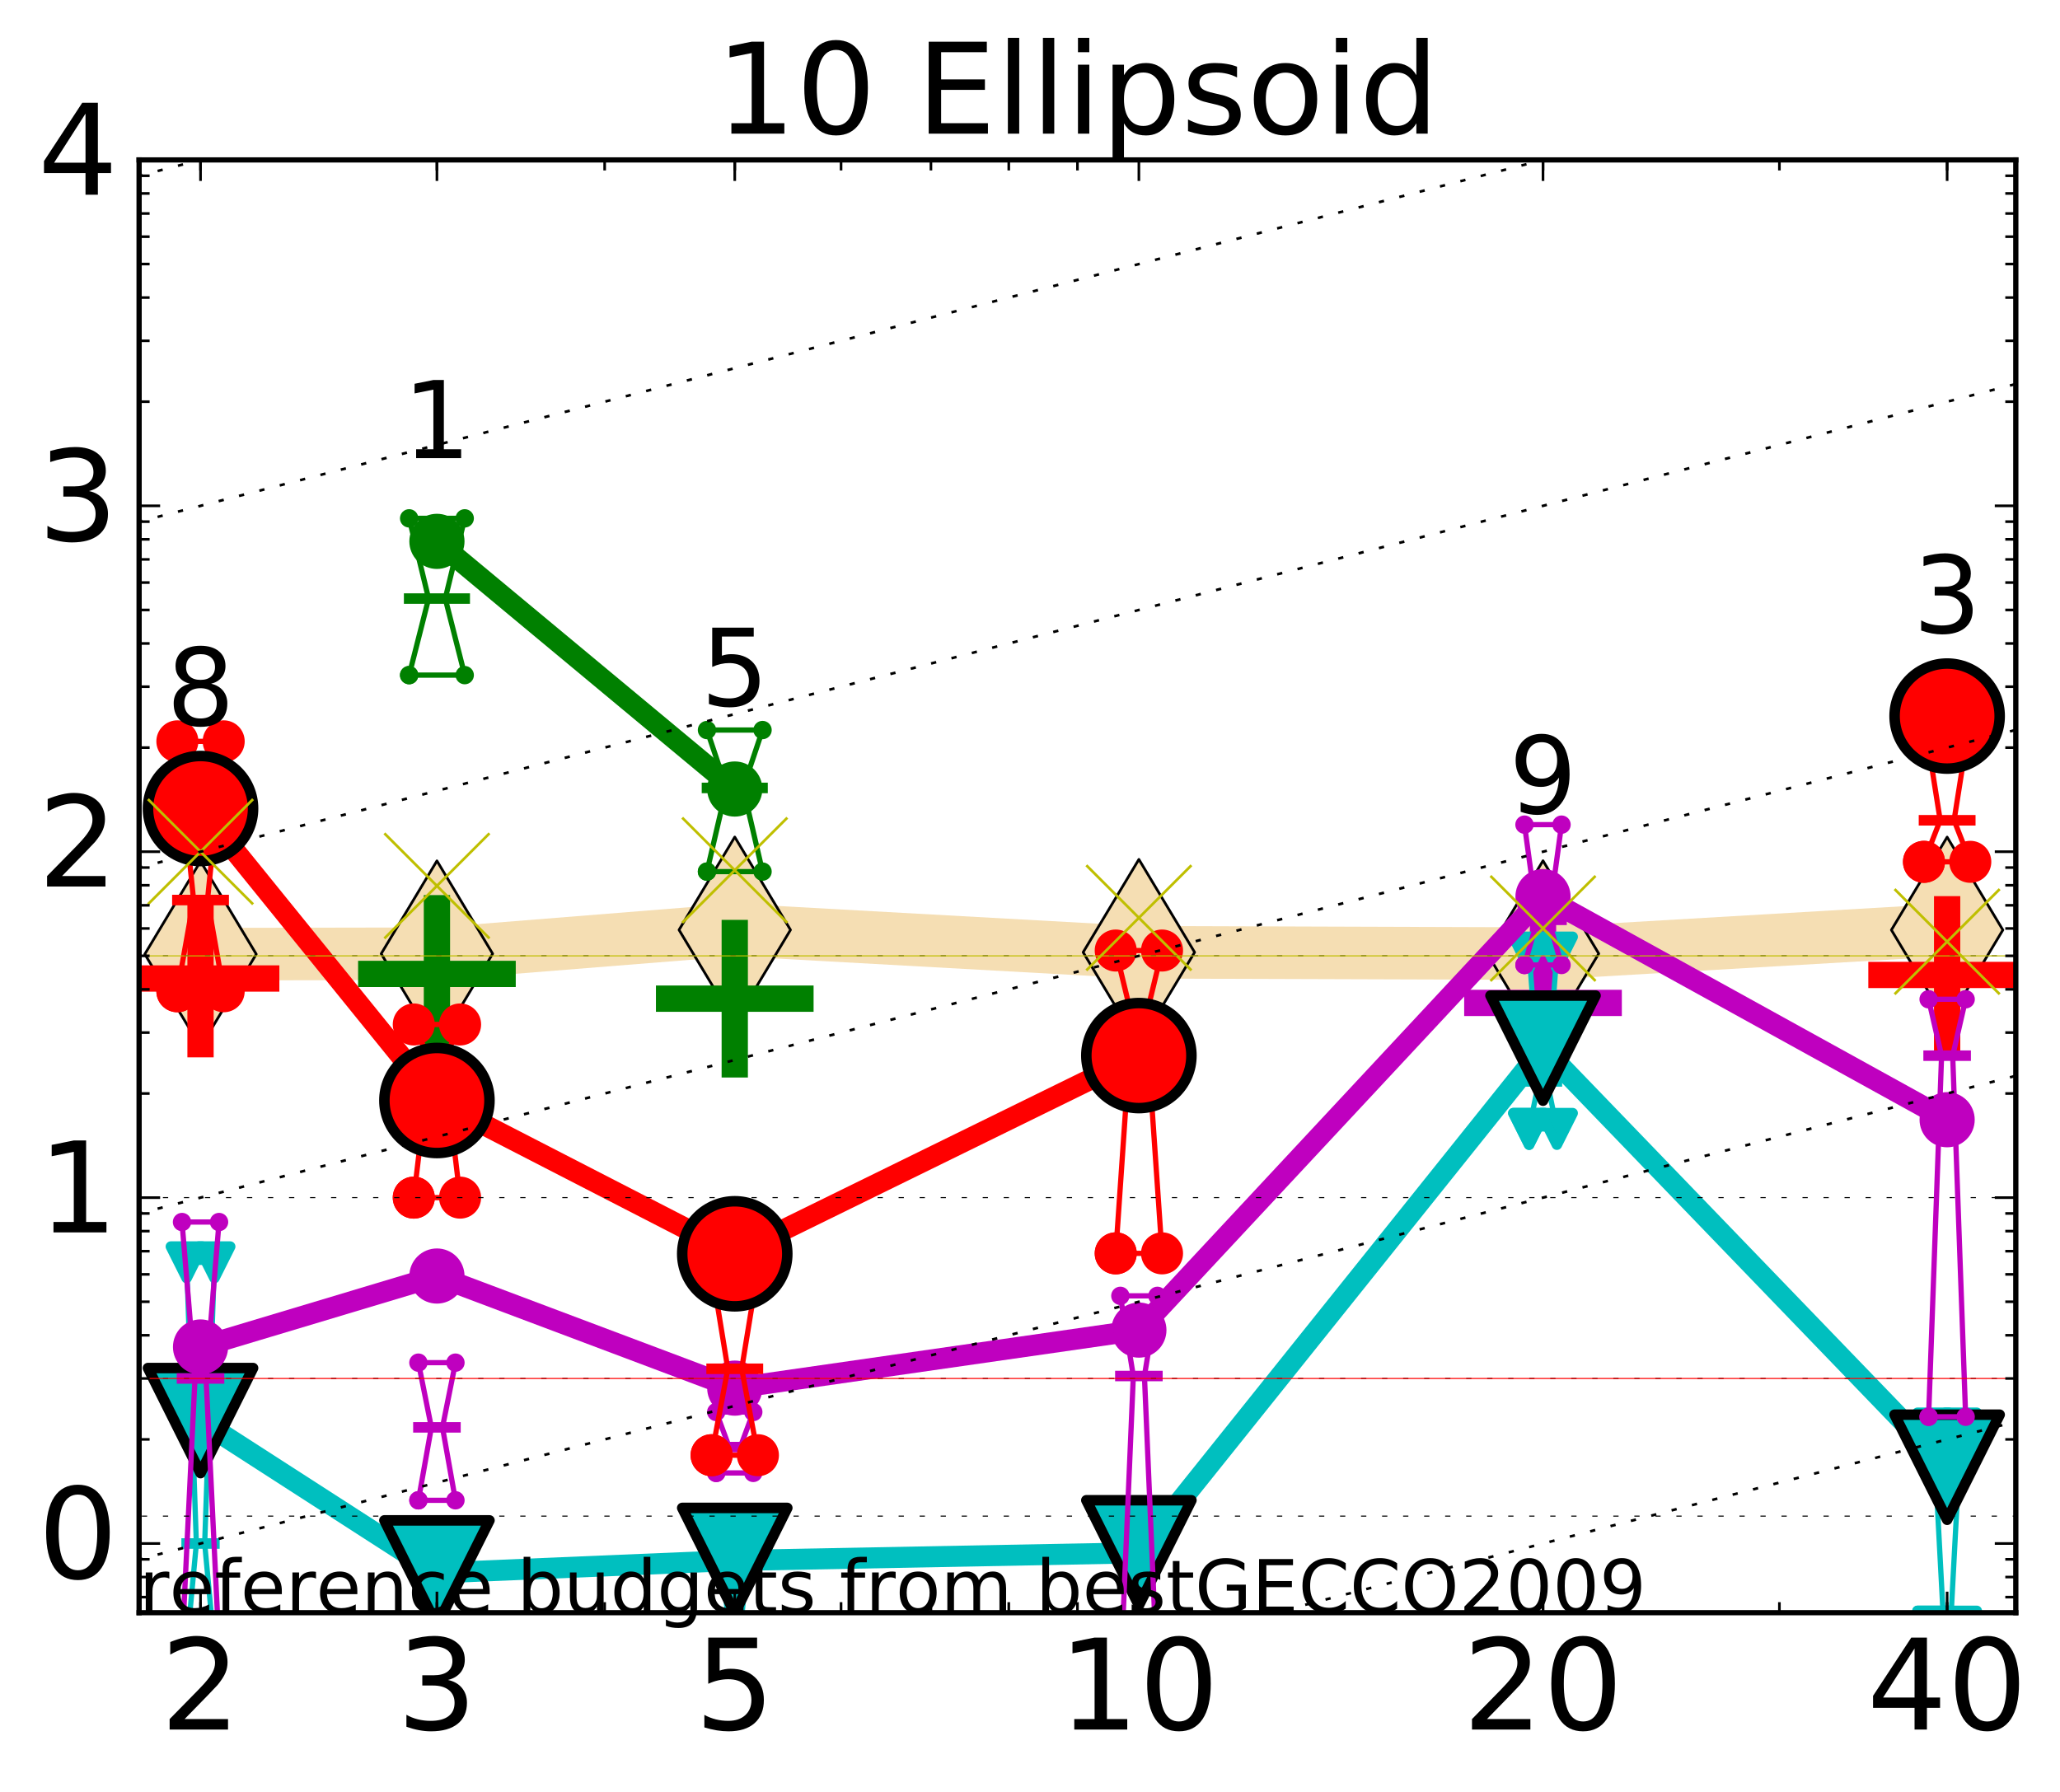 <?xml version="1.0" encoding="utf-8" standalone="no"?>
<!DOCTYPE svg PUBLIC "-//W3C//DTD SVG 1.1//EN"
  "http://www.w3.org/Graphics/SVG/1.1/DTD/svg11.dtd">
<!-- Created with matplotlib (http://matplotlib.org/) -->
<svg height="341pt" version="1.1" viewBox="0 0 392 341" width="392pt" xmlns="http://www.w3.org/2000/svg" xmlns:xlink="http://www.w3.org/1999/xlink">
 <defs>
  <style type="text/css">
*{stroke-linecap:butt;stroke-linejoin:round;stroke-miterlimit:100000;}
  </style>
 </defs>
 <g id="figure_1">
  <g id="patch_1">
   <path d="M 0 341.344 
L 392.992 341.344 
L 392.992 0 
L 0 0 
z
" style="fill:#ffffff;"/>
  </g>
  <g id="axes_1">
   <g id="patch_2">
    <path d="M 26.47 306.916 
L 383.59 306.916 
L 383.59 30.436 
L 26.47 30.436 
z
" style="fill:#ffffff;"/>
   </g>
   <g id="line2d_1">
    <path clip-path="url(#p3ff375eda4)" d="M 38.159 181.588 
L 83.144 181.506 
L 139.818 176.972 
L 216.719 181.228 
L 293.621 181.484 
L 370.522 176.986 
" style="fill:none;stroke:#f5deb3;stroke-linecap:square;stroke-width:10.0;"/>
    <defs>
     <path d="M -0 17.678 
L 10.607 0 
L 0 -17.678 
L -10.607 -0 
z
" id="m81f42ba6c4" style="stroke:#000000;stroke-linejoin:miter;stroke-width:0.5;"/>
    </defs>
    <g clip-path="url(#p3ff375eda4)">
     <use style="fill:#f5deb3;stroke:#000000;stroke-linejoin:miter;stroke-width:0.5;" x="38.159" xlink:href="#m81f42ba6c4" y="181.588"/>
     <use style="fill:#f5deb3;stroke:#000000;stroke-linejoin:miter;stroke-width:0.5;" x="83.144" xlink:href="#m81f42ba6c4" y="181.506"/>
     <use style="fill:#f5deb3;stroke:#000000;stroke-linejoin:miter;stroke-width:0.5;" x="139.818" xlink:href="#m81f42ba6c4" y="176.972"/>
     <use style="fill:#f5deb3;stroke:#000000;stroke-linejoin:miter;stroke-width:0.5;" x="216.719" xlink:href="#m81f42ba6c4" y="181.228"/>
     <use style="fill:#f5deb3;stroke:#000000;stroke-linejoin:miter;stroke-width:0.5;" x="293.621" xlink:href="#m81f42ba6c4" y="181.484"/>
     <use style="fill:#f5deb3;stroke:#000000;stroke-linejoin:miter;stroke-width:0.5;" x="370.522" xlink:href="#m81f42ba6c4" y="176.986"/>
    </g>
   </g>
   <g id="line2d_2">
    <defs>
     <path d="M -15 0 
L 15 0 
M 0 15 
L 0 -15 
" id="m53768cf479" style="stroke:#ff0000;stroke-width:5.0;"/>
    </defs>
    <g clip-path="url(#p3ff375eda4)">
     <use style="fill:#ff0000;stroke:#ff0000;stroke-width:5.0;" x="370.522" xlink:href="#m53768cf479" y="185.548"/>
    </g>
   </g>
   <g id="line2d_3">
    <g clip-path="url(#p3ff375eda4)">
     <use style="fill:#ff0000;stroke:#ff0000;stroke-width:5.0;" x="38.159" xlink:href="#m53768cf479" y="186.222"/>
    </g>
   </g>
   <g id="line2d_4">
    <defs>
     <path d="M -15 0 
L 15 0 
M 0 15 
L 0 -15 
" id="m82ed6485eb" style="stroke:#008000;stroke-width:5.0;"/>
    </defs>
    <g clip-path="url(#p3ff375eda4)">
     <use style="fill:#008000;stroke:#008000;stroke-width:5.0;" x="83.144" xlink:href="#m82ed6485eb" y="185.349"/>
    </g>
   </g>
   <g id="line2d_5">
    <defs>
     <path d="M -15 0 
L 15 0 
M 0 15 
L 0 -15 
" id="m018600cd03" style="stroke:#bf00bf;stroke-width:5.0;"/>
    </defs>
    <g clip-path="url(#p3ff375eda4)">
     <use style="fill:#bf00bf;stroke:#bf00bf;stroke-width:5.0;" x="293.621" xlink:href="#m018600cd03" y="190.868"/>
    </g>
   </g>
   <g id="line2d_6">
    <g clip-path="url(#p3ff375eda4)">
     <use style="fill:#008000;stroke:#008000;stroke-width:5.0;" x="139.818" xlink:href="#m82ed6485eb" y="190.058"/>
    </g>
   </g>
   <g id="line2d_7">
    <path clip-path="url(#p3ff375eda4)" d="M 35.516 313.567 
L 37.366 293.751 
L 35.516 240.238 
L 40.803 240.238 
L 38.952 293.751 
L 40.803 313.567 
L 35.516 313.567 
" style="fill:none;stroke:#00bfbf;stroke-linecap:square;"/>
   </g>
   <g id="line2d_8">
    <path clip-path="url(#p3ff375eda4)" d="M 35.516 313.567 
L 40.803 313.567 
L 40.803 240.238 
L 35.516 240.238 
L 35.516 313.567 
" style="fill:none;"/>
    <defs>
     <path d="M -0 3 
L 3 -3 
L -3 -3 
z
" id="m1dc0839539" style="stroke:#00bfbf;stroke-linejoin:miter;stroke-width:2.0;"/>
    </defs>
    <g clip-path="url(#p3ff375eda4)">
     <use style="fill:#00bfbf;stroke:#00bfbf;stroke-linejoin:miter;stroke-width:2.0;" x="35.516" xlink:href="#m1dc0839539" y="313.567"/>
     <use style="fill:#00bfbf;stroke:#00bfbf;stroke-linejoin:miter;stroke-width:2.0;" x="40.803" xlink:href="#m1dc0839539" y="313.567"/>
     <use style="fill:#00bfbf;stroke:#00bfbf;stroke-linejoin:miter;stroke-width:2.0;" x="40.803" xlink:href="#m1dc0839539" y="240.238"/>
     <use style="fill:#00bfbf;stroke:#00bfbf;stroke-linejoin:miter;stroke-width:2.0;" x="35.516" xlink:href="#m1dc0839539" y="240.238"/>
     <use style="fill:#00bfbf;stroke:#00bfbf;stroke-linejoin:miter;stroke-width:2.0;" x="35.516" xlink:href="#m1dc0839539" y="313.567"/>
    </g>
   </g>
   <g id="line2d_9">
    <path clip-path="url(#p3ff375eda4)" d="M 35.516 293.751 
L 40.803 293.751 
" style="fill:none;stroke:#00bfbf;stroke-linecap:square;stroke-width:2.0;"/>
   </g>
   <g id="line2d_10">
    <path clip-path="url(#p3ff375eda4)" d="M 80.5 325.159 
L 82.351 325.159 
L 80.5 325.159 
L 85.787 325.159 
L 83.937 325.159 
L 85.787 325.159 
L 80.5 325.159 
" style="fill:none;stroke:#00bfbf;stroke-linecap:square;"/>
   </g>
   <g id="line2d_11">
    <path clip-path="url(#p3ff375eda4)" d="M 80.5 325.159 
L 85.787 325.159 
L 85.787 325.159 
L 80.5 325.159 
L 80.5 325.159 
" style="fill:none;"/>
    <g clip-path="url(#p3ff375eda4)">
     <use style="fill:#00bfbf;stroke:#00bfbf;stroke-linejoin:miter;stroke-width:2.0;" x="80.5" xlink:href="#m1dc0839539" y="325.159"/>
     <use style="fill:#00bfbf;stroke:#00bfbf;stroke-linejoin:miter;stroke-width:2.0;" x="85.787" xlink:href="#m1dc0839539" y="325.159"/>
     <use style="fill:#00bfbf;stroke:#00bfbf;stroke-linejoin:miter;stroke-width:2.0;" x="85.787" xlink:href="#m1dc0839539" y="325.159"/>
     <use style="fill:#00bfbf;stroke:#00bfbf;stroke-linejoin:miter;stroke-width:2.0;" x="80.5" xlink:href="#m1dc0839539" y="325.159"/>
     <use style="fill:#00bfbf;stroke:#00bfbf;stroke-linejoin:miter;stroke-width:2.0;" x="80.5" xlink:href="#m1dc0839539" y="325.159"/>
    </g>
   </g>
   <g id="line2d_12">
    <path clip-path="url(#p3ff375eda4)" d="M 80.5 325.159 
L 85.787 325.159 
" style="fill:none;stroke:#00bfbf;stroke-linecap:square;stroke-width:2.0;"/>
   </g>
   <g id="line2d_13">
    <path clip-path="url(#p3ff375eda4)" d="M 137.174 339.763 
L 139.025 313.567 
L 137.174 293.751 
L 142.461 293.751 
L 140.611 313.567 
L 142.461 339.763 
L 137.174 339.763 
" style="fill:none;stroke:#00bfbf;stroke-linecap:square;"/>
   </g>
   <g id="line2d_14">
    <path clip-path="url(#p3ff375eda4)" d="M 137.174 339.763 
L 142.461 339.763 
L 142.461 293.751 
L 137.174 293.751 
L 137.174 339.763 
" style="fill:none;"/>
    <g clip-path="url(#p3ff375eda4)">
     <use style="fill:#00bfbf;stroke:#00bfbf;stroke-linejoin:miter;stroke-width:2.0;" x="137.174" xlink:href="#m1dc0839539" y="339.763"/>
     <use style="fill:#00bfbf;stroke:#00bfbf;stroke-linejoin:miter;stroke-width:2.0;" x="142.461" xlink:href="#m1dc0839539" y="339.763"/>
     <use style="fill:#00bfbf;stroke:#00bfbf;stroke-linejoin:miter;stroke-width:2.0;" x="142.461" xlink:href="#m1dc0839539" y="293.751"/>
     <use style="fill:#00bfbf;stroke:#00bfbf;stroke-linejoin:miter;stroke-width:2.0;" x="137.174" xlink:href="#m1dc0839539" y="293.751"/>
     <use style="fill:#00bfbf;stroke:#00bfbf;stroke-linejoin:miter;stroke-width:2.0;" x="137.174" xlink:href="#m1dc0839539" y="339.763"/>
    </g>
   </g>
   <g id="line2d_15">
    <path clip-path="url(#p3ff375eda4)" d="M 137.174 313.567 
L 142.461 313.567 
" style="fill:none;stroke:#00bfbf;stroke-linecap:square;stroke-width:2.0;"/>
   </g>
   <g id="line2d_16">
    <path clip-path="url(#p3ff375eda4)" d="M 214.076 339.763 
L 215.926 328.171 
L 214.076 328.171 
L 219.363 328.171 
L 217.512 328.171 
L 219.363 339.763 
L 214.076 339.763 
" style="fill:none;stroke:#00bfbf;stroke-linecap:square;"/>
   </g>
   <g id="line2d_17">
    <path clip-path="url(#p3ff375eda4)" d="M 214.076 339.763 
L 219.363 339.763 
L 219.363 328.171 
L 214.076 328.171 
L 214.076 339.763 
" style="fill:none;"/>
    <g clip-path="url(#p3ff375eda4)">
     <use style="fill:#00bfbf;stroke:#00bfbf;stroke-linejoin:miter;stroke-width:2.0;" x="214.076" xlink:href="#m1dc0839539" y="339.763"/>
     <use style="fill:#00bfbf;stroke:#00bfbf;stroke-linejoin:miter;stroke-width:2.0;" x="219.363" xlink:href="#m1dc0839539" y="339.763"/>
     <use style="fill:#00bfbf;stroke:#00bfbf;stroke-linejoin:miter;stroke-width:2.0;" x="219.363" xlink:href="#m1dc0839539" y="328.171"/>
     <use style="fill:#00bfbf;stroke:#00bfbf;stroke-linejoin:miter;stroke-width:2.0;" x="214.076" xlink:href="#m1dc0839539" y="328.171"/>
     <use style="fill:#00bfbf;stroke:#00bfbf;stroke-linejoin:miter;stroke-width:2.0;" x="214.076" xlink:href="#m1dc0839539" y="339.763"/>
    </g>
   </g>
   <g id="line2d_18">
    <path clip-path="url(#p3ff375eda4)" d="M 214.076 328.171 
L 219.363 328.171 
" style="fill:none;stroke:#00bfbf;stroke-linecap:square;stroke-width:2.0;"/>
   </g>
   <g id="line2d_19">
    <path clip-path="url(#p3ff375eda4)" d="M 290.977 214.845 
L 292.828 205.806 
L 290.977 181.288 
L 296.264 181.288 
L 294.414 205.806 
L 296.264 214.845 
L 290.977 214.845 
" style="fill:none;stroke:#00bfbf;stroke-linecap:square;"/>
   </g>
   <g id="line2d_20">
    <path clip-path="url(#p3ff375eda4)" d="M 290.977 214.845 
L 296.264 214.845 
L 296.264 181.288 
L 290.977 181.288 
L 290.977 214.845 
" style="fill:none;"/>
    <g clip-path="url(#p3ff375eda4)">
     <use style="fill:#00bfbf;stroke:#00bfbf;stroke-linejoin:miter;stroke-width:2.0;" x="290.977" xlink:href="#m1dc0839539" y="214.845"/>
     <use style="fill:#00bfbf;stroke:#00bfbf;stroke-linejoin:miter;stroke-width:2.0;" x="296.264" xlink:href="#m1dc0839539" y="214.845"/>
     <use style="fill:#00bfbf;stroke:#00bfbf;stroke-linejoin:miter;stroke-width:2.0;" x="296.264" xlink:href="#m1dc0839539" y="181.288"/>
     <use style="fill:#00bfbf;stroke:#00bfbf;stroke-linejoin:miter;stroke-width:2.0;" x="290.977" xlink:href="#m1dc0839539" y="181.288"/>
     <use style="fill:#00bfbf;stroke:#00bfbf;stroke-linejoin:miter;stroke-width:2.0;" x="290.977" xlink:href="#m1dc0839539" y="214.845"/>
    </g>
   </g>
   <g id="line2d_21">
    <path clip-path="url(#p3ff375eda4)" d="M 290.977 205.806 
L 296.264 205.806 
" style="fill:none;stroke:#00bfbf;stroke-linecap:square;stroke-width:2.0;"/>
   </g>
   <g id="line2d_22">
    <path clip-path="url(#p3ff375eda4)" d="M 367.879 309.571 
L 369.729 306.621 
L 367.879 271.867 
L 373.166 271.867 
L 371.316 306.621 
L 373.166 309.571 
L 367.879 309.571 
" style="fill:none;stroke:#00bfbf;stroke-linecap:square;"/>
   </g>
   <g id="line2d_23">
    <path clip-path="url(#p3ff375eda4)" d="M 367.879 309.571 
L 373.166 309.571 
L 373.166 271.867 
L 367.879 271.867 
L 367.879 309.571 
" style="fill:none;"/>
    <g clip-path="url(#p3ff375eda4)">
     <use style="fill:#00bfbf;stroke:#00bfbf;stroke-linejoin:miter;stroke-width:2.0;" x="367.879" xlink:href="#m1dc0839539" y="309.571"/>
     <use style="fill:#00bfbf;stroke:#00bfbf;stroke-linejoin:miter;stroke-width:2.0;" x="373.166" xlink:href="#m1dc0839539" y="309.571"/>
     <use style="fill:#00bfbf;stroke:#00bfbf;stroke-linejoin:miter;stroke-width:2.0;" x="373.166" xlink:href="#m1dc0839539" y="271.867"/>
     <use style="fill:#00bfbf;stroke:#00bfbf;stroke-linejoin:miter;stroke-width:2.0;" x="367.879" xlink:href="#m1dc0839539" y="271.867"/>
     <use style="fill:#00bfbf;stroke:#00bfbf;stroke-linejoin:miter;stroke-width:2.0;" x="367.879" xlink:href="#m1dc0839539" y="309.571"/>
    </g>
   </g>
   <g id="line2d_24">
    <path clip-path="url(#p3ff375eda4)" d="M 367.879 306.621 
L 373.166 306.621 
" style="fill:none;stroke:#00bfbf;stroke-linecap:square;stroke-width:2.0;"/>
   </g>
   <g id="line2d_25">
    <path clip-path="url(#p3ff375eda4)" d="M 38.159 270.356 
L 83.144 299.347 
" style="fill:none;stroke:#00bfbf;stroke-linecap:square;stroke-width:4.0;"/>
   </g>
   <g id="line2d_26">
    <path clip-path="url(#p3ff375eda4)" d="M 83.144 299.347 
L 139.818 296.975 
" style="fill:none;stroke:#00bfbf;stroke-linecap:square;stroke-width:4.0;"/>
   </g>
   <g id="line2d_27">
    <path clip-path="url(#p3ff375eda4)" d="M 139.818 296.975 
L 216.719 295.519 
" style="fill:none;stroke:#00bfbf;stroke-linecap:square;stroke-width:4.0;"/>
   </g>
   <g id="line2d_28">
    <path clip-path="url(#p3ff375eda4)" d="M 216.719 295.519 
L 293.621 199.473 
" style="fill:none;stroke:#00bfbf;stroke-linecap:square;stroke-width:4.0;"/>
   </g>
   <g id="line2d_29">
    <path clip-path="url(#p3ff375eda4)" d="M 293.621 199.473 
L 370.522 279.232 
" style="fill:none;stroke:#00bfbf;stroke-linecap:square;stroke-width:4.0;"/>
   </g>
   <g id="line2d_30">
    <path clip-path="url(#p3ff375eda4)" d="M 38.159 270.356 
L 83.144 299.347 
L 139.818 296.975 
L 216.719 295.519 
L 293.621 199.473 
L 370.522 279.232 
" style="fill:none;"/>
    <defs>
     <path d="M -0 10 
L 10 -10 
L -10 -10 
z
" id="m8a5424ba26" style="stroke:#000000;stroke-linejoin:miter;stroke-width:2.0;"/>
    </defs>
    <g clip-path="url(#p3ff375eda4)">
     <use style="fill:#00bfbf;stroke:#000000;stroke-linejoin:miter;stroke-width:2.0;" x="38.159" xlink:href="#m8a5424ba26" y="270.356"/>
     <use style="fill:#00bfbf;stroke:#000000;stroke-linejoin:miter;stroke-width:2.0;" x="83.144" xlink:href="#m8a5424ba26" y="299.347"/>
     <use style="fill:#00bfbf;stroke:#000000;stroke-linejoin:miter;stroke-width:2.0;" x="139.818" xlink:href="#m8a5424ba26" y="296.975"/>
     <use style="fill:#00bfbf;stroke:#000000;stroke-linejoin:miter;stroke-width:2.0;" x="216.719" xlink:href="#m8a5424ba26" y="295.519"/>
     <use style="fill:#00bfbf;stroke:#000000;stroke-linejoin:miter;stroke-width:2.0;" x="293.621" xlink:href="#m8a5424ba26" y="199.473"/>
     <use style="fill:#00bfbf;stroke:#000000;stroke-linejoin:miter;stroke-width:2.0;" x="370.522" xlink:href="#m8a5424ba26" y="279.232"/>
    </g>
   </g>
   <g id="line2d_31">
    <path clip-path="url(#p3ff375eda4)" d="M 34.635 313.567 
L 37.102 262.342 
L 34.635 232.568 
L 41.684 232.568 
L 39.217 262.342 
L 41.684 313.567 
L 34.635 313.567 
" style="fill:none;stroke:#bf00bf;stroke-linecap:square;"/>
   </g>
   <g id="line2d_32">
    <path clip-path="url(#p3ff375eda4)" d="M 34.635 313.567 
L 41.684 313.567 
L 41.684 232.568 
L 34.635 232.568 
L 34.635 313.567 
" style="fill:none;"/>
    <defs>
     <path d="M 0 1.5 
C 0.398 1.5 0.779 1.342 1.061 1.061 
C 1.342 0.779 1.5 0.398 1.5 0 
C 1.5 -0.398 1.342 -0.779 1.061 -1.061 
C 0.779 -1.342 0.398 -1.5 0 -1.5 
C -0.398 -1.5 -0.779 -1.342 -1.061 -1.061 
C -1.342 -0.779 -1.5 -0.398 -1.5 0 
C -1.5 0.398 -1.342 0.779 -1.061 1.061 
C -0.779 1.342 -0.398 1.5 0 1.5 
z
" id="m618f96e549" style="stroke:#bf00bf;stroke-width:0.5;"/>
    </defs>
    <g clip-path="url(#p3ff375eda4)">
     <use style="fill:#bf00bf;stroke:#bf00bf;stroke-width:0.5;" x="34.635" xlink:href="#m618f96e549" y="313.567"/>
     <use style="fill:#bf00bf;stroke:#bf00bf;stroke-width:0.5;" x="41.684" xlink:href="#m618f96e549" y="313.567"/>
     <use style="fill:#bf00bf;stroke:#bf00bf;stroke-width:0.5;" x="41.684" xlink:href="#m618f96e549" y="232.568"/>
     <use style="fill:#bf00bf;stroke:#bf00bf;stroke-width:0.5;" x="34.635" xlink:href="#m618f96e549" y="232.568"/>
     <use style="fill:#bf00bf;stroke:#bf00bf;stroke-width:0.5;" x="34.635" xlink:href="#m618f96e549" y="313.567"/>
    </g>
   </g>
   <g id="line2d_33">
    <path clip-path="url(#p3ff375eda4)" d="M 34.635 262.342 
L 41.684 262.342 
" style="fill:none;stroke:#bf00bf;stroke-linecap:square;stroke-width:2.0;"/>
   </g>
   <g id="line2d_34">
    <path clip-path="url(#p3ff375eda4)" d="M 79.619 285.526 
L 82.086 271.646 
L 79.619 259.33 
L 86.669 259.33 
L 84.201 271.646 
L 86.669 285.526 
L 79.619 285.526 
" style="fill:none;stroke:#bf00bf;stroke-linecap:square;"/>
   </g>
   <g id="line2d_35">
    <path clip-path="url(#p3ff375eda4)" d="M 79.619 285.526 
L 86.669 285.526 
L 86.669 259.33 
L 79.619 259.33 
L 79.619 285.526 
" style="fill:none;"/>
    <g clip-path="url(#p3ff375eda4)">
     <use style="fill:#bf00bf;stroke:#bf00bf;stroke-width:0.5;" x="79.619" xlink:href="#m618f96e549" y="285.526"/>
     <use style="fill:#bf00bf;stroke:#bf00bf;stroke-width:0.5;" x="86.669" xlink:href="#m618f96e549" y="285.526"/>
     <use style="fill:#bf00bf;stroke:#bf00bf;stroke-width:0.5;" x="86.669" xlink:href="#m618f96e549" y="259.33"/>
     <use style="fill:#bf00bf;stroke:#bf00bf;stroke-width:0.5;" x="79.619" xlink:href="#m618f96e549" y="259.33"/>
     <use style="fill:#bf00bf;stroke:#bf00bf;stroke-width:0.5;" x="79.619" xlink:href="#m618f96e549" y="285.526"/>
    </g>
   </g>
   <g id="line2d_36">
    <path clip-path="url(#p3ff375eda4)" d="M 79.619 271.646 
L 86.669 271.646 
" style="fill:none;stroke:#bf00bf;stroke-linecap:square;stroke-width:2.0;"/>
   </g>
   <g id="line2d_37">
    <path clip-path="url(#p3ff375eda4)" d="M 136.293 280.314 
L 138.76 275.401 
L 136.293 268.722 
L 143.342 268.722 
L 140.875 275.401 
L 143.342 280.314 
L 136.293 280.314 
" style="fill:none;stroke:#bf00bf;stroke-linecap:square;"/>
   </g>
   <g id="line2d_38">
    <path clip-path="url(#p3ff375eda4)" d="M 136.293 280.314 
L 143.342 280.314 
L 143.342 268.722 
L 136.293 268.722 
L 136.293 280.314 
" style="fill:none;"/>
    <g clip-path="url(#p3ff375eda4)">
     <use style="fill:#bf00bf;stroke:#bf00bf;stroke-width:0.5;" x="136.293" xlink:href="#m618f96e549" y="280.314"/>
     <use style="fill:#bf00bf;stroke:#bf00bf;stroke-width:0.5;" x="143.342" xlink:href="#m618f96e549" y="280.314"/>
     <use style="fill:#bf00bf;stroke:#bf00bf;stroke-width:0.5;" x="143.342" xlink:href="#m618f96e549" y="268.722"/>
     <use style="fill:#bf00bf;stroke:#bf00bf;stroke-width:0.5;" x="136.293" xlink:href="#m618f96e549" y="268.722"/>
     <use style="fill:#bf00bf;stroke:#bf00bf;stroke-width:0.5;" x="136.293" xlink:href="#m618f96e549" y="280.314"/>
    </g>
   </g>
   <g id="line2d_39">
    <path clip-path="url(#p3ff375eda4)" d="M 136.293 275.401 
L 143.342 275.401 
" style="fill:none;stroke:#bf00bf;stroke-linecap:square;stroke-width:2.0;"/>
   </g>
   <g id="line2d_40">
    <path clip-path="url(#p3ff375eda4)" d="M 213.195 319.946 
L 215.662 261.87 
L 213.195 246.617 
L 220.244 246.617 
L 217.777 261.87 
L 220.244 319.946 
L 213.195 319.946 
" style="fill:none;stroke:#bf00bf;stroke-linecap:square;"/>
   </g>
   <g id="line2d_41">
    <path clip-path="url(#p3ff375eda4)" d="M 213.195 319.946 
L 220.244 319.946 
L 220.244 246.617 
L 213.195 246.617 
L 213.195 319.946 
" style="fill:none;"/>
    <g clip-path="url(#p3ff375eda4)">
     <use style="fill:#bf00bf;stroke:#bf00bf;stroke-width:0.5;" x="213.195" xlink:href="#m618f96e549" y="319.946"/>
     <use style="fill:#bf00bf;stroke:#bf00bf;stroke-width:0.5;" x="220.244" xlink:href="#m618f96e549" y="319.946"/>
     <use style="fill:#bf00bf;stroke:#bf00bf;stroke-width:0.5;" x="220.244" xlink:href="#m618f96e549" y="246.617"/>
     <use style="fill:#bf00bf;stroke:#bf00bf;stroke-width:0.5;" x="213.195" xlink:href="#m618f96e549" y="246.617"/>
     <use style="fill:#bf00bf;stroke:#bf00bf;stroke-width:0.5;" x="213.195" xlink:href="#m618f96e549" y="319.946"/>
    </g>
   </g>
   <g id="line2d_42">
    <path clip-path="url(#p3ff375eda4)" d="M 213.195 261.87 
L 220.244 261.87 
" style="fill:none;stroke:#bf00bf;stroke-linecap:square;stroke-width:2.0;"/>
   </g>
   <g id="line2d_43">
    <path clip-path="url(#p3ff375eda4)" d="M 290.096 183.648 
L 292.563 175.054 
L 290.096 156.941 
L 297.146 156.941 
L 294.678 175.054 
L 297.146 183.648 
L 290.096 183.648 
" style="fill:none;stroke:#bf00bf;stroke-linecap:square;"/>
   </g>
   <g id="line2d_44">
    <path clip-path="url(#p3ff375eda4)" d="M 290.096 183.648 
L 297.146 183.648 
L 297.146 156.941 
L 290.096 156.941 
L 290.096 183.648 
" style="fill:none;"/>
    <g clip-path="url(#p3ff375eda4)">
     <use style="fill:#bf00bf;stroke:#bf00bf;stroke-width:0.5;" x="290.096" xlink:href="#m618f96e549" y="183.648"/>
     <use style="fill:#bf00bf;stroke:#bf00bf;stroke-width:0.5;" x="297.146" xlink:href="#m618f96e549" y="183.648"/>
     <use style="fill:#bf00bf;stroke:#bf00bf;stroke-width:0.5;" x="297.146" xlink:href="#m618f96e549" y="156.941"/>
     <use style="fill:#bf00bf;stroke:#bf00bf;stroke-width:0.5;" x="290.096" xlink:href="#m618f96e549" y="156.941"/>
     <use style="fill:#bf00bf;stroke:#bf00bf;stroke-width:0.5;" x="290.096" xlink:href="#m618f96e549" y="183.648"/>
    </g>
   </g>
   <g id="line2d_45">
    <path clip-path="url(#p3ff375eda4)" d="M 290.096 175.054 
L 297.146 175.054 
" style="fill:none;stroke:#bf00bf;stroke-linecap:square;stroke-width:2.0;"/>
   </g>
   <g id="line2d_46">
    <path clip-path="url(#p3ff375eda4)" d="M 366.998 269.629 
L 369.465 200.909 
L 366.998 190.172 
L 374.047 190.172 
L 371.58 200.909 
L 374.047 269.629 
L 366.998 269.629 
" style="fill:none;stroke:#bf00bf;stroke-linecap:square;"/>
   </g>
   <g id="line2d_47">
    <path clip-path="url(#p3ff375eda4)" d="M 366.998 269.629 
L 374.047 269.629 
L 374.047 190.172 
L 366.998 190.172 
L 366.998 269.629 
" style="fill:none;"/>
    <g clip-path="url(#p3ff375eda4)">
     <use style="fill:#bf00bf;stroke:#bf00bf;stroke-width:0.5;" x="366.998" xlink:href="#m618f96e549" y="269.629"/>
     <use style="fill:#bf00bf;stroke:#bf00bf;stroke-width:0.5;" x="374.047" xlink:href="#m618f96e549" y="269.629"/>
     <use style="fill:#bf00bf;stroke:#bf00bf;stroke-width:0.5;" x="374.047" xlink:href="#m618f96e549" y="190.172"/>
     <use style="fill:#bf00bf;stroke:#bf00bf;stroke-width:0.5;" x="366.998" xlink:href="#m618f96e549" y="190.172"/>
     <use style="fill:#bf00bf;stroke:#bf00bf;stroke-width:0.5;" x="366.998" xlink:href="#m618f96e549" y="269.629"/>
    </g>
   </g>
   <g id="line2d_48">
    <path clip-path="url(#p3ff375eda4)" d="M 366.998 200.909 
L 374.047 200.909 
" style="fill:none;stroke:#bf00bf;stroke-linecap:square;stroke-width:2.0;"/>
   </g>
   <g id="line2d_49">
    <path clip-path="url(#p3ff375eda4)" d="M 38.159 256.347 
L 83.144 242.845 
" style="fill:none;stroke:#bf00bf;stroke-linecap:square;stroke-width:4.0;"/>
   </g>
   <g id="line2d_50">
    <path clip-path="url(#p3ff375eda4)" d="M 83.144 242.845 
L 139.818 264.179 
" style="fill:none;stroke:#bf00bf;stroke-linecap:square;stroke-width:4.0;"/>
   </g>
   <g id="line2d_51">
    <path clip-path="url(#p3ff375eda4)" d="M 139.818 264.179 
L 216.719 253.134 
" style="fill:none;stroke:#bf00bf;stroke-linecap:square;stroke-width:4.0;"/>
   </g>
   <g id="line2d_52">
    <path clip-path="url(#p3ff375eda4)" d="M 216.719 253.134 
L 293.621 170.633 
" style="fill:none;stroke:#bf00bf;stroke-linecap:square;stroke-width:4.0;"/>
   </g>
   <g id="line2d_53">
    <path clip-path="url(#p3ff375eda4)" d="M 293.621 170.633 
L 370.522 213.096 
" style="fill:none;stroke:#bf00bf;stroke-linecap:square;stroke-width:4.0;"/>
   </g>
   <g id="line2d_54">
    <path clip-path="url(#p3ff375eda4)" d="M 38.159 256.347 
L 83.144 242.845 
L 139.818 264.179 
L 216.719 253.134 
L 293.621 170.633 
L 370.522 213.096 
" style="fill:none;"/>
    <defs>
     <path d="M 0 5 
C 1.326 5 2.598 4.473 3.536 3.536 
C 4.473 2.598 5 1.326 5 0 
C 5 -1.326 4.473 -2.598 3.536 -3.536 
C 2.598 -4.473 1.326 -5 0 -5 
C -1.326 -5 -2.598 -4.473 -3.536 -3.536 
C -4.473 -2.598 -5 -1.326 -5 0 
C -5 1.326 -4.473 2.598 -3.536 3.536 
C -2.598 4.473 -1.326 5 0 5 
z
" id="mc26da9801a" style="stroke:#bf00bf;stroke-width:0.5;"/>
    </defs>
    <g clip-path="url(#p3ff375eda4)">
     <use style="fill:#bf00bf;stroke:#bf00bf;stroke-width:0.5;" x="38.159" xlink:href="#mc26da9801a" y="256.347"/>
     <use style="fill:#bf00bf;stroke:#bf00bf;stroke-width:0.5;" x="83.144" xlink:href="#mc26da9801a" y="242.845"/>
     <use style="fill:#bf00bf;stroke:#bf00bf;stroke-width:0.5;" x="139.818" xlink:href="#mc26da9801a" y="264.179"/>
     <use style="fill:#bf00bf;stroke:#bf00bf;stroke-width:0.5;" x="216.719" xlink:href="#mc26da9801a" y="253.134"/>
     <use style="fill:#bf00bf;stroke:#bf00bf;stroke-width:0.5;" x="293.621" xlink:href="#mc26da9801a" y="170.633"/>
     <use style="fill:#bf00bf;stroke:#bf00bf;stroke-width:0.5;" x="370.522" xlink:href="#mc26da9801a" y="213.096"/>
    </g>
   </g>
   <g id="line2d_55">
    <path clip-path="url(#p3ff375eda4)" d="M 33.753 188.649 
L 36.838 171.287 
L 33.753 141.087 
L 42.565 141.087 
L 39.481 171.287 
L 42.565 188.649 
L 33.753 188.649 
" style="fill:none;stroke:#ff0000;stroke-linecap:square;"/>
   </g>
   <g id="line2d_56">
    <path clip-path="url(#p3ff375eda4)" d="M 33.753 188.649 
L 42.565 188.649 
L 42.565 141.087 
L 33.753 141.087 
L 33.753 188.649 
" style="fill:none;"/>
    <defs>
     <path d="M 0 3 
C 0.796 3 1.559 2.684 2.121 2.121 
C 2.684 1.559 3 0.796 3 0 
C 3 -0.796 2.684 -1.559 2.121 -2.121 
C 1.559 -2.684 0.796 -3 0 -3 
C -0.796 -3 -1.559 -2.684 -2.121 -2.121 
C -2.684 -1.559 -3 -0.796 -3 0 
C -3 0.796 -2.684 1.559 -2.121 2.121 
C -1.559 2.684 -0.796 3 0 3 
z
" id="m0d80a9b693" style="stroke:#ff0000;stroke-width:2.0;"/>
    </defs>
    <g clip-path="url(#p3ff375eda4)">
     <use style="fill:#ff0000;stroke:#ff0000;stroke-width:2.0;" x="33.753" xlink:href="#m0d80a9b693" y="188.649"/>
     <use style="fill:#ff0000;stroke:#ff0000;stroke-width:2.0;" x="42.565" xlink:href="#m0d80a9b693" y="188.649"/>
     <use style="fill:#ff0000;stroke:#ff0000;stroke-width:2.0;" x="42.565" xlink:href="#m0d80a9b693" y="141.087"/>
     <use style="fill:#ff0000;stroke:#ff0000;stroke-width:2.0;" x="33.753" xlink:href="#m0d80a9b693" y="141.087"/>
     <use style="fill:#ff0000;stroke:#ff0000;stroke-width:2.0;" x="33.753" xlink:href="#m0d80a9b693" y="188.649"/>
    </g>
   </g>
   <g id="line2d_57">
    <path clip-path="url(#p3ff375eda4)" d="M 33.753 171.287 
L 42.565 171.287 
" style="fill:none;stroke:#ff0000;stroke-linecap:square;stroke-width:2.0;"/>
   </g>
   <g id="line2d_58">
    <path clip-path="url(#p3ff375eda4)" d="M 78.738 227.922 
L 81.822 201.917 
L 78.738 194.968 
L 87.55 194.968 
L 84.466 201.917 
L 87.55 227.922 
L 78.738 227.922 
" style="fill:none;stroke:#ff0000;stroke-linecap:square;"/>
   </g>
   <g id="line2d_59">
    <path clip-path="url(#p3ff375eda4)" d="M 78.738 227.922 
L 87.55 227.922 
L 87.55 194.968 
L 78.738 194.968 
L 78.738 227.922 
" style="fill:none;"/>
    <g clip-path="url(#p3ff375eda4)">
     <use style="fill:#ff0000;stroke:#ff0000;stroke-width:2.0;" x="78.738" xlink:href="#m0d80a9b693" y="227.922"/>
     <use style="fill:#ff0000;stroke:#ff0000;stroke-width:2.0;" x="87.55" xlink:href="#m0d80a9b693" y="227.922"/>
     <use style="fill:#ff0000;stroke:#ff0000;stroke-width:2.0;" x="87.55" xlink:href="#m0d80a9b693" y="194.968"/>
     <use style="fill:#ff0000;stroke:#ff0000;stroke-width:2.0;" x="78.738" xlink:href="#m0d80a9b693" y="194.968"/>
     <use style="fill:#ff0000;stroke:#ff0000;stroke-width:2.0;" x="78.738" xlink:href="#m0d80a9b693" y="227.922"/>
    </g>
   </g>
   <g id="line2d_60">
    <path clip-path="url(#p3ff375eda4)" d="M 78.738 201.917 
L 87.55 201.917 
" style="fill:none;stroke:#ff0000;stroke-linecap:square;stroke-width:2.0;"/>
   </g>
   <g id="line2d_61">
    <path clip-path="url(#p3ff375eda4)" d="M 135.412 276.946 
L 138.496 260.497 
L 135.412 241.589 
L 144.224 241.589 
L 141.139 260.497 
L 144.224 276.946 
L 135.412 276.946 
" style="fill:none;stroke:#ff0000;stroke-linecap:square;"/>
   </g>
   <g id="line2d_62">
    <path clip-path="url(#p3ff375eda4)" d="M 135.412 276.946 
L 144.224 276.946 
L 144.224 241.589 
L 135.412 241.589 
L 135.412 276.946 
" style="fill:none;"/>
    <g clip-path="url(#p3ff375eda4)">
     <use style="fill:#ff0000;stroke:#ff0000;stroke-width:2.0;" x="135.412" xlink:href="#m0d80a9b693" y="276.946"/>
     <use style="fill:#ff0000;stroke:#ff0000;stroke-width:2.0;" x="144.224" xlink:href="#m0d80a9b693" y="276.946"/>
     <use style="fill:#ff0000;stroke:#ff0000;stroke-width:2.0;" x="144.224" xlink:href="#m0d80a9b693" y="241.589"/>
     <use style="fill:#ff0000;stroke:#ff0000;stroke-width:2.0;" x="135.412" xlink:href="#m0d80a9b693" y="241.589"/>
     <use style="fill:#ff0000;stroke:#ff0000;stroke-width:2.0;" x="135.412" xlink:href="#m0d80a9b693" y="276.946"/>
    </g>
   </g>
   <g id="line2d_63">
    <path clip-path="url(#p3ff375eda4)" d="M 135.412 260.497 
L 144.224 260.497 
" style="fill:none;stroke:#ff0000;stroke-linecap:square;stroke-width:2.0;"/>
   </g>
   <g id="line2d_64">
    <path clip-path="url(#p3ff375eda4)" d="M 212.313 238.53 
L 215.398 193.616 
L 212.313 180.899 
L 221.125 180.899 
L 218.041 193.616 
L 221.125 238.53 
L 212.313 238.53 
" style="fill:none;stroke:#ff0000;stroke-linecap:square;"/>
   </g>
   <g id="line2d_65">
    <path clip-path="url(#p3ff375eda4)" d="M 212.313 238.53 
L 221.125 238.53 
L 221.125 180.899 
L 212.313 180.899 
L 212.313 238.53 
" style="fill:none;"/>
    <g clip-path="url(#p3ff375eda4)">
     <use style="fill:#ff0000;stroke:#ff0000;stroke-width:2.0;" x="212.313" xlink:href="#m0d80a9b693" y="238.53"/>
     <use style="fill:#ff0000;stroke:#ff0000;stroke-width:2.0;" x="221.125" xlink:href="#m0d80a9b693" y="238.53"/>
     <use style="fill:#ff0000;stroke:#ff0000;stroke-width:2.0;" x="221.125" xlink:href="#m0d80a9b693" y="180.899"/>
     <use style="fill:#ff0000;stroke:#ff0000;stroke-width:2.0;" x="212.313" xlink:href="#m0d80a9b693" y="180.899"/>
     <use style="fill:#ff0000;stroke:#ff0000;stroke-width:2.0;" x="212.313" xlink:href="#m0d80a9b693" y="238.53"/>
    </g>
   </g>
   <g id="line2d_66">
    <path clip-path="url(#p3ff375eda4)" d="M 212.313 193.616 
L 221.125 193.616 
" style="fill:none;stroke:#ff0000;stroke-linecap:square;stroke-width:2.0;"/>
   </g>
   <g id="line2d_67">
    <path clip-path="url(#p3ff375eda4)" d="M 366.117 164.015 
L 369.201 156.111 
L 366.117 136.589 
L 374.928 136.589 
L 371.844 156.111 
L 374.928 164.015 
L 366.117 164.015 
" style="fill:none;stroke:#ff0000;stroke-linecap:square;"/>
   </g>
   <g id="line2d_68">
    <path clip-path="url(#p3ff375eda4)" d="M 366.117 164.015 
L 374.928 164.015 
L 374.928 136.589 
L 366.117 136.589 
L 366.117 164.015 
" style="fill:none;"/>
    <g clip-path="url(#p3ff375eda4)">
     <use style="fill:#ff0000;stroke:#ff0000;stroke-width:2.0;" x="366.117" xlink:href="#m0d80a9b693" y="164.015"/>
     <use style="fill:#ff0000;stroke:#ff0000;stroke-width:2.0;" x="374.928" xlink:href="#m0d80a9b693" y="164.015"/>
     <use style="fill:#ff0000;stroke:#ff0000;stroke-width:2.0;" x="374.928" xlink:href="#m0d80a9b693" y="136.589"/>
     <use style="fill:#ff0000;stroke:#ff0000;stroke-width:2.0;" x="366.117" xlink:href="#m0d80a9b693" y="136.589"/>
     <use style="fill:#ff0000;stroke:#ff0000;stroke-width:2.0;" x="366.117" xlink:href="#m0d80a9b693" y="164.015"/>
    </g>
   </g>
   <g id="line2d_69">
    <path clip-path="url(#p3ff375eda4)" d="M 366.117 156.111 
L 374.928 156.111 
" style="fill:none;stroke:#ff0000;stroke-linecap:square;stroke-width:2.0;"/>
   </g>
   <g id="line2d_70">
    <path clip-path="url(#p3ff375eda4)" d="M 38.159 153.873 
L 83.144 209.439 
" style="fill:none;stroke:#ff0000;stroke-linecap:square;stroke-width:4.0;"/>
   </g>
   <g id="line2d_71">
    <path clip-path="url(#p3ff375eda4)" d="M 83.144 209.439 
L 139.818 238.613 
" style="fill:none;stroke:#ff0000;stroke-linecap:square;stroke-width:4.0;"/>
   </g>
   <g id="line2d_72">
    <path clip-path="url(#p3ff375eda4)" d="M 139.818 238.613 
L 216.719 200.892 
" style="fill:none;stroke:#ff0000;stroke-linecap:square;stroke-width:4.0;"/>
   </g>
   <g id="line2d_73">
    <path clip-path="url(#p3ff375eda4)" d="M 38.159 153.873 
L 83.144 209.439 
L 139.818 238.613 
L 216.719 200.892 
L 370.522 136.279 
" style="fill:none;"/>
    <defs>
     <path d="M 0 10 
C 2.652 10 5.196 8.946 7.071 7.071 
C 8.946 5.196 10 2.652 10 0 
C 10 -2.652 8.946 -5.196 7.071 -7.071 
C 5.196 -8.946 2.652 -10 0 -10 
C -2.652 -10 -5.196 -8.946 -7.071 -7.071 
C -8.946 -5.196 -10 -2.652 -10 0 
C -10 2.652 -8.946 5.196 -7.071 7.071 
C -5.196 8.946 -2.652 10 0 10 
z
" id="m50bc280a8f" style="stroke:#000000;stroke-width:2.0;"/>
    </defs>
    <g clip-path="url(#p3ff375eda4)">
     <use style="fill:#ff0000;stroke:#000000;stroke-width:2.0;" x="38.159" xlink:href="#m50bc280a8f" y="153.873"/>
     <use style="fill:#ff0000;stroke:#000000;stroke-width:2.0;" x="83.144" xlink:href="#m50bc280a8f" y="209.439"/>
     <use style="fill:#ff0000;stroke:#000000;stroke-width:2.0;" x="139.818" xlink:href="#m50bc280a8f" y="238.613"/>
     <use style="fill:#ff0000;stroke:#000000;stroke-width:2.0;" x="216.719" xlink:href="#m50bc280a8f" y="200.892"/>
     <use style="fill:#ff0000;stroke:#000000;stroke-width:2.0;" x="370.522" xlink:href="#m50bc280a8f" y="136.279"/>
    </g>
   </g>
   <g id="line2d_74">
    <path clip-path="url(#p3ff375eda4)" d="M 77.857 128.485 
L 81.558 113.916 
L 77.857 98.649 
L 88.431 98.649 
L 84.73 113.916 
L 88.431 128.485 
L 77.857 128.485 
" style="fill:none;stroke:#008000;stroke-linecap:square;"/>
   </g>
   <g id="line2d_75">
    <path clip-path="url(#p3ff375eda4)" d="M 77.857 128.485 
L 88.431 128.485 
L 88.431 98.649 
L 77.857 98.649 
L 77.857 128.485 
" style="fill:none;"/>
    <defs>
     <path d="M 0 1.5 
C 0.398 1.5 0.779 1.342 1.061 1.061 
C 1.342 0.779 1.5 0.398 1.5 0 
C 1.5 -0.398 1.342 -0.779 1.061 -1.061 
C 0.779 -1.342 0.398 -1.5 0 -1.5 
C -0.398 -1.5 -0.779 -1.342 -1.061 -1.061 
C -1.342 -0.779 -1.5 -0.398 -1.5 0 
C -1.5 0.398 -1.342 0.779 -1.061 1.061 
C -0.779 1.342 -0.398 1.5 0 1.5 
z
" id="m77d1b33cb5" style="stroke:#008000;stroke-width:0.5;"/>
    </defs>
    <g clip-path="url(#p3ff375eda4)">
     <use style="fill:#008000;stroke:#008000;stroke-width:0.5;" x="77.857" xlink:href="#m77d1b33cb5" y="128.485"/>
     <use style="fill:#008000;stroke:#008000;stroke-width:0.5;" x="88.431" xlink:href="#m77d1b33cb5" y="128.485"/>
     <use style="fill:#008000;stroke:#008000;stroke-width:0.5;" x="88.431" xlink:href="#m77d1b33cb5" y="98.649"/>
     <use style="fill:#008000;stroke:#008000;stroke-width:0.5;" x="77.857" xlink:href="#m77d1b33cb5" y="98.649"/>
     <use style="fill:#008000;stroke:#008000;stroke-width:0.5;" x="77.857" xlink:href="#m77d1b33cb5" y="128.485"/>
    </g>
   </g>
   <g id="line2d_76">
    <path clip-path="url(#p3ff375eda4)" d="M 77.857 113.916 
L 88.431 113.916 
" style="fill:none;stroke:#008000;stroke-linecap:square;stroke-width:2.0;"/>
   </g>
   <g id="line2d_77">
    <path clip-path="url(#p3ff375eda4)" d="M 134.531 165.878 
L 138.232 149.954 
L 134.531 138.935 
L 145.105 138.935 
L 141.404 149.954 
L 145.105 165.878 
L 134.531 165.878 
" style="fill:none;stroke:#008000;stroke-linecap:square;"/>
   </g>
   <g id="line2d_78">
    <path clip-path="url(#p3ff375eda4)" d="M 134.531 165.878 
L 145.105 165.878 
L 145.105 138.935 
L 134.531 138.935 
L 134.531 165.878 
" style="fill:none;"/>
    <g clip-path="url(#p3ff375eda4)">
     <use style="fill:#008000;stroke:#008000;stroke-width:0.5;" x="134.531" xlink:href="#m77d1b33cb5" y="165.878"/>
     <use style="fill:#008000;stroke:#008000;stroke-width:0.5;" x="145.105" xlink:href="#m77d1b33cb5" y="165.878"/>
     <use style="fill:#008000;stroke:#008000;stroke-width:0.5;" x="145.105" xlink:href="#m77d1b33cb5" y="138.935"/>
     <use style="fill:#008000;stroke:#008000;stroke-width:0.5;" x="134.531" xlink:href="#m77d1b33cb5" y="138.935"/>
     <use style="fill:#008000;stroke:#008000;stroke-width:0.5;" x="134.531" xlink:href="#m77d1b33cb5" y="165.878"/>
    </g>
   </g>
   <g id="line2d_79">
    <path clip-path="url(#p3ff375eda4)" d="M 134.531 149.954 
L 145.105 149.954 
" style="fill:none;stroke:#008000;stroke-linecap:square;stroke-width:2.0;"/>
   </g>
   <g id="line2d_80">
    <path clip-path="url(#p3ff375eda4)" d="M 83.144 103.028 
L 139.818 150.161 
" style="fill:none;stroke:#008000;stroke-linecap:square;stroke-width:4.0;"/>
   </g>
   <g id="line2d_81">
    <path clip-path="url(#p3ff375eda4)" d="M 83.144 103.028 
L 139.818 150.161 
" style="fill:none;"/>
    <defs>
     <path d="M 0 5 
C 1.326 5 2.598 4.473 3.536 3.536 
C 4.473 2.598 5 1.326 5 0 
C 5 -1.326 4.473 -2.598 3.536 -3.536 
C 2.598 -4.473 1.326 -5 0 -5 
C -1.326 -5 -2.598 -4.473 -3.536 -3.536 
C -4.473 -2.598 -5 -1.326 -5 0 
C -5 1.326 -4.473 2.598 -3.536 3.536 
C -2.598 4.473 -1.326 5 0 5 
z
" id="m2e46e1a059" style="stroke:#008000;stroke-width:0.5;"/>
    </defs>
    <g clip-path="url(#p3ff375eda4)">
     <use style="fill:#008000;stroke:#008000;stroke-width:0.5;" x="83.144" xlink:href="#m2e46e1a059" y="103.028"/>
     <use style="fill:#008000;stroke:#008000;stroke-width:0.5;" x="139.818" xlink:href="#m2e46e1a059" y="150.161"/>
    </g>
   </g>
   <g id="line2d_82"/>
   <g id="line2d_83"/>
   <g id="line2d_84"/>
   <g id="line2d_85"/>
   <g id="line2d_86"/>
   <g id="line2d_87">
    <defs>
     <path d="M -10 10 
L 10 -10 
M -10 -10 
L 10 10 
" id="m1067690e28" style="stroke:#bfbf00;stroke-width:0.5;"/>
    </defs>
    <g clip-path="url(#p3ff375eda4)">
     <use style="fill:#bfbf00;stroke:#bfbf00;stroke-width:0.5;" x="38.159" xlink:href="#m1067690e28" y="162.093"/>
     <use style="fill:#bfbf00;stroke:#bfbf00;stroke-width:0.5;" x="83.144" xlink:href="#m1067690e28" y="168.592"/>
     <use style="fill:#bfbf00;stroke:#bfbf00;stroke-width:0.5;" x="139.818" xlink:href="#m1067690e28" y="165.618"/>
     <use style="fill:#bfbf00;stroke:#bfbf00;stroke-width:0.5;" x="216.719" xlink:href="#m1067690e28" y="174.674"/>
     <use style="fill:#bfbf00;stroke:#bfbf00;stroke-width:0.5;" x="293.621" xlink:href="#m1067690e28" y="176.697"/>
     <use style="fill:#bfbf00;stroke:#bfbf00;stroke-width:0.5;" x="370.522" xlink:href="#m1067690e28" y="179.211"/>
    </g>
   </g>
   <g id="line2d_88">
    <path clip-path="url(#p3ff375eda4)" d="M -1 181.91 
L 393.992 181.91 
" style="fill:none;stroke:#000000;stroke-dasharray:1,3;stroke-dashoffset:0.0;stroke-width:0.2;"/>
   </g>
   <g id="line2d_89">
    <path clip-path="url(#p3ff375eda4)" d="M -1 181.91 
L 393.992 181.91 
" style="fill:none;stroke:#bfbf00;stroke-linecap:square;stroke-width:0.2;"/>
   </g>
   <g id="line2d_90">
    <path clip-path="url(#p3ff375eda4)" d="M -1 227.922 
L 393.992 227.922 
" style="fill:none;stroke:#000000;stroke-dasharray:1,3;stroke-dashoffset:0.0;stroke-width:0.2;"/>
   </g>
   <g id="line2d_91">
    <path clip-path="url(#p3ff375eda4)" d="M -1 262.342 
L 393.992 262.342 
" style="fill:none;stroke:#000000;stroke-dasharray:1,3;stroke-dashoffset:0.0;stroke-width:0.2;"/>
   </g>
   <g id="line2d_92">
    <path clip-path="url(#p3ff375eda4)" d="M -1 262.342 
L 393.992 262.342 
" style="fill:none;stroke:#ff0000;stroke-linecap:square;stroke-width:0.2;"/>
   </g>
   <g id="line2d_93">
    <path clip-path="url(#p3ff375eda4)" d="M -1 288.538 
L 393.992 288.538 
" style="fill:none;stroke:#000000;stroke-dasharray:1,3;stroke-dashoffset:0.0;stroke-width:0.2;"/>
   </g>
   <g id="line2d_94">
    <path clip-path="url(#p3ff375eda4)" d="M -1 313.567 
L 393.992 313.567 
" style="fill:none;stroke:#000000;stroke-dasharray:1,3;stroke-dashoffset:0.0;stroke-width:0.2;"/>
   </g>
   <g id="line2d_95">
    <path clip-path="url(#p3ff375eda4)" d="M -1 313.567 
L 393.992 313.567 
" style="fill:none;stroke:#00bfbf;stroke-linecap:square;stroke-width:0.2;"/>
   </g>
   <g id="line2d_96">
    <path clip-path="url(#p3ff375eda4)" d="M 105.045 342.344 
L 393.992 267.886 
" style="fill:none;stroke:#000000;stroke-dasharray:1,3;stroke-dashoffset:0.0;stroke-width:0.5;"/>
   </g>
   <g id="line2d_97">
    <path clip-path="url(#p3ff375eda4)" d="M -1 303.841 
L 393.992 202.058 
" style="fill:none;stroke:#000000;stroke-dasharray:1,3;stroke-dashoffset:0.0;stroke-width:0.5;"/>
   </g>
   <g id="line2d_98">
    <path clip-path="url(#p3ff375eda4)" d="M -1 238.013 
L 393.992 136.229 
" style="fill:none;stroke:#000000;stroke-dasharray:1,3;stroke-dashoffset:0.0;stroke-width:0.5;"/>
   </g>
   <g id="line2d_99">
    <path clip-path="url(#p3ff375eda4)" d="M -1 172.184 
L 393.992 70.401 
" style="fill:none;stroke:#000000;stroke-dasharray:1,3;stroke-dashoffset:0.0;stroke-width:0.5;"/>
   </g>
   <g id="line2d_100">
    <path clip-path="url(#p3ff375eda4)" d="M -1 106.356 
L 393.992 4.572 
" style="fill:none;stroke:#000000;stroke-dasharray:1,3;stroke-dashoffset:0.0;stroke-width:0.5;"/>
   </g>
   <g id="line2d_101">
    <path clip-path="url(#p3ff375eda4)" d="M -1 40.527 
L 160.154 -1 
" style="fill:none;stroke:#000000;stroke-dasharray:1,3;stroke-dashoffset:0.0;stroke-width:0.5;"/>
   </g>
   <g id="line2d_102">
    <path clip-path="url(#p3ff375eda4)" style="fill:none;stroke:#000000;stroke-dasharray:1,3;stroke-dashoffset:0.0;stroke-width:0.5;"/>
   </g>
   <g id="line2d_103">
    <path clip-path="url(#p3ff375eda4)" style="fill:none;stroke:#000000;stroke-dasharray:1,3;stroke-dashoffset:0.0;stroke-width:0.5;"/>
   </g>
   <g id="line2d_104">
    <path clip-path="url(#p3ff375eda4)" style="fill:none;stroke:#000000;stroke-dasharray:1,3;stroke-dashoffset:0.0;stroke-width:0.5;"/>
   </g>
   <g id="patch_3">
    <path d="M 26.47 30.436 
L 383.59 30.436 
" style="fill:none;stroke:#000000;stroke-linecap:square;stroke-linejoin:miter;"/>
   </g>
   <g id="patch_4">
    <path d="M 383.59 306.916 
L 383.59 30.436 
" style="fill:none;stroke:#000000;stroke-linecap:square;stroke-linejoin:miter;"/>
   </g>
   <g id="patch_5">
    <path d="M 26.47 306.916 
L 383.59 306.916 
" style="fill:none;stroke:#000000;stroke-linecap:square;stroke-linejoin:miter;"/>
   </g>
   <g id="patch_6">
    <path d="M 26.47 306.916 
L 26.47 30.436 
" style="fill:none;stroke:#000000;stroke-linecap:square;stroke-linejoin:miter;"/>
   </g>
   <g id="matplotlib.axis_1">
    <g id="xtick_1">
     <g id="line2d_105">
      <defs>
       <path d="M 0 0 
L 0 -4 
" id="m8c390375b1" style="stroke:#000000;stroke-width:0.5;"/>
      </defs>
      <g>
       <use style="stroke:#000000;stroke-width:0.5;" x="38.159" xlink:href="#m8c390375b1" y="306.916"/>
      </g>
     </g>
     <g id="line2d_106">
      <defs>
       <path d="M 0 0 
L 0 4 
" id="m3c1972e01a" style="stroke:#000000;stroke-width:0.5;"/>
      </defs>
      <g>
       <use style="stroke:#000000;stroke-width:0.5;" x="38.159" xlink:href="#m3c1972e01a" y="30.436"/>
      </g>
     </g>
     <g id="text_1">
      <!-- 2 -->
      <defs>
       <path d="M 19.188 8.297 
L 53.609 8.297 
L 53.609 0 
L 7.328 0 
L 7.328 8.297 
Q 12.938 14.109 22.625 23.891 
Q 32.328 33.688 34.812 36.531 
Q 39.547 41.844 41.422 45.531 
Q 43.312 49.219 43.312 52.781 
Q 43.312 58.594 39.234 62.25 
Q 35.156 65.922 28.609 65.922 
Q 23.969 65.922 18.812 64.312 
Q 13.672 62.703 7.812 59.422 
L 7.812 69.391 
Q 13.766 71.781 18.938 73 
Q 24.125 74.219 28.422 74.219 
Q 39.75 74.219 46.484 68.547 
Q 53.219 62.891 53.219 53.422 
Q 53.219 48.922 51.531 44.891 
Q 49.859 40.875 45.406 35.406 
Q 44.188 33.984 37.641 27.219 
Q 31.109 20.453 19.188 8.297 
" id="BitstreamVeraSans-Roman-32"/>
      </defs>
      <g transform="translate(30.524 329.152)scale(0.24 -0.24)">
       <use xlink:href="#BitstreamVeraSans-Roman-32"/>
      </g>
     </g>
    </g>
    <g id="xtick_2">
     <g id="line2d_107">
      <g>
       <use style="stroke:#000000;stroke-width:0.5;" x="83.144" xlink:href="#m8c390375b1" y="306.916"/>
      </g>
     </g>
     <g id="line2d_108">
      <g>
       <use style="stroke:#000000;stroke-width:0.5;" x="83.144" xlink:href="#m3c1972e01a" y="30.436"/>
      </g>
     </g>
     <g id="text_2">
      <!-- 3 -->
      <defs>
       <path d="M 40.578 39.312 
Q 47.656 37.797 51.625 33 
Q 55.609 28.219 55.609 21.188 
Q 55.609 10.406 48.188 4.484 
Q 40.766 -1.422 27.094 -1.422 
Q 22.516 -1.422 17.656 -0.516 
Q 12.797 0.391 7.625 2.203 
L 7.625 11.719 
Q 11.719 9.328 16.594 8.109 
Q 21.484 6.891 26.812 6.891 
Q 36.078 6.891 40.938 10.547 
Q 45.797 14.203 45.797 21.188 
Q 45.797 27.641 41.281 31.266 
Q 36.766 34.906 28.719 34.906 
L 20.219 34.906 
L 20.219 43.016 
L 29.109 43.016 
Q 36.375 43.016 40.234 45.922 
Q 44.094 48.828 44.094 54.297 
Q 44.094 59.906 40.109 62.906 
Q 36.141 65.922 28.719 65.922 
Q 24.656 65.922 20.016 65.031 
Q 15.375 64.156 9.812 62.312 
L 9.812 71.094 
Q 15.438 72.656 20.344 73.438 
Q 25.25 74.219 29.594 74.219 
Q 40.828 74.219 47.359 69.109 
Q 53.906 64.016 53.906 55.328 
Q 53.906 49.266 50.438 45.094 
Q 46.969 40.922 40.578 39.312 
" id="BitstreamVeraSans-Roman-33"/>
      </defs>
      <g transform="translate(75.509 329.152)scale(0.24 -0.24)">
       <use xlink:href="#BitstreamVeraSans-Roman-33"/>
      </g>
     </g>
    </g>
    <g id="xtick_3">
     <g id="line2d_109">
      <g>
       <use style="stroke:#000000;stroke-width:0.5;" x="139.818" xlink:href="#m8c390375b1" y="306.916"/>
      </g>
     </g>
     <g id="line2d_110">
      <g>
       <use style="stroke:#000000;stroke-width:0.5;" x="139.818" xlink:href="#m3c1972e01a" y="30.436"/>
      </g>
     </g>
     <g id="text_3">
      <!-- 5 -->
      <defs>
       <path d="M 10.797 72.906 
L 49.516 72.906 
L 49.516 64.594 
L 19.828 64.594 
L 19.828 46.734 
Q 21.969 47.469 24.109 47.828 
Q 26.266 48.188 28.422 48.188 
Q 40.625 48.188 47.75 41.5 
Q 54.891 34.812 54.891 23.391 
Q 54.891 11.625 47.562 5.094 
Q 40.234 -1.422 26.906 -1.422 
Q 22.312 -1.422 17.547 -0.641 
Q 12.797 0.141 7.719 1.703 
L 7.719 11.625 
Q 12.109 9.234 16.797 8.062 
Q 21.484 6.891 26.703 6.891 
Q 35.156 6.891 40.078 11.328 
Q 45.016 15.766 45.016 23.391 
Q 45.016 31 40.078 35.438 
Q 35.156 39.891 26.703 39.891 
Q 22.75 39.891 18.812 39.016 
Q 14.891 38.141 10.797 36.281 
z
" id="BitstreamVeraSans-Roman-35"/>
      </defs>
      <g transform="translate(132.183 329.152)scale(0.24 -0.24)">
       <use xlink:href="#BitstreamVeraSans-Roman-35"/>
      </g>
     </g>
    </g>
    <g id="xtick_4">
     <g id="line2d_111">
      <g>
       <use style="stroke:#000000;stroke-width:0.5;" x="216.719" xlink:href="#m8c390375b1" y="306.916"/>
      </g>
     </g>
     <g id="line2d_112">
      <g>
       <use style="stroke:#000000;stroke-width:0.5;" x="216.719" xlink:href="#m3c1972e01a" y="30.436"/>
      </g>
     </g>
     <g id="text_4">
      <!-- 10 -->
      <defs>
       <path d="M 31.781 66.406 
Q 24.172 66.406 20.328 58.906 
Q 16.5 51.422 16.5 36.375 
Q 16.5 21.391 20.328 13.891 
Q 24.172 6.391 31.781 6.391 
Q 39.453 6.391 43.281 13.891 
Q 47.125 21.391 47.125 36.375 
Q 47.125 51.422 43.281 58.906 
Q 39.453 66.406 31.781 66.406 
M 31.781 74.219 
Q 44.047 74.219 50.516 64.516 
Q 56.984 54.828 56.984 36.375 
Q 56.984 17.969 50.516 8.266 
Q 44.047 -1.422 31.781 -1.422 
Q 19.531 -1.422 13.062 8.266 
Q 6.594 17.969 6.594 36.375 
Q 6.594 54.828 13.062 64.516 
Q 19.531 74.219 31.781 74.219 
" id="BitstreamVeraSans-Roman-30"/>
       <path d="M 12.406 8.297 
L 28.516 8.297 
L 28.516 63.922 
L 10.984 60.406 
L 10.984 69.391 
L 28.422 72.906 
L 38.281 72.906 
L 38.281 8.297 
L 54.391 8.297 
L 54.391 0 
L 12.406 0 
z
" id="BitstreamVeraSans-Roman-31"/>
      </defs>
      <g transform="translate(201.449 329.152)scale(0.24 -0.24)">
       <use xlink:href="#BitstreamVeraSans-Roman-31"/>
       <use x="63.623" xlink:href="#BitstreamVeraSans-Roman-30"/>
      </g>
     </g>
    </g>
    <g id="xtick_5">
     <g id="line2d_113">
      <g>
       <use style="stroke:#000000;stroke-width:0.5;" x="293.621" xlink:href="#m8c390375b1" y="306.916"/>
      </g>
     </g>
     <g id="line2d_114">
      <g>
       <use style="stroke:#000000;stroke-width:0.5;" x="293.621" xlink:href="#m3c1972e01a" y="30.436"/>
      </g>
     </g>
     <g id="text_5">
      <!-- 20 -->
      <g transform="translate(278.351 329.152)scale(0.24 -0.24)">
       <use xlink:href="#BitstreamVeraSans-Roman-32"/>
       <use x="63.623" xlink:href="#BitstreamVeraSans-Roman-30"/>
      </g>
     </g>
    </g>
    <g id="xtick_6">
     <g id="line2d_115">
      <g>
       <use style="stroke:#000000;stroke-width:0.5;" x="370.522" xlink:href="#m8c390375b1" y="306.916"/>
      </g>
     </g>
     <g id="line2d_116">
      <g>
       <use style="stroke:#000000;stroke-width:0.5;" x="370.522" xlink:href="#m3c1972e01a" y="30.436"/>
      </g>
     </g>
     <g id="text_6">
      <!-- 40 -->
      <defs>
       <path d="M 37.797 64.312 
L 12.891 25.391 
L 37.797 25.391 
z
M 35.203 72.906 
L 47.609 72.906 
L 47.609 25.391 
L 58.016 25.391 
L 58.016 17.188 
L 47.609 17.188 
L 47.609 0 
L 37.797 0 
L 37.797 17.188 
L 4.891 17.188 
L 4.891 26.703 
z
" id="BitstreamVeraSans-Roman-34"/>
      </defs>
      <g transform="translate(355.252 329.152)scale(0.24 -0.24)">
       <use xlink:href="#BitstreamVeraSans-Roman-34"/>
       <use x="63.623" xlink:href="#BitstreamVeraSans-Roman-30"/>
      </g>
     </g>
    </g>
    <g id="xtick_7">
     <g id="line2d_117">
      <defs>
       <path d="M 0 0 
L 0 -2 
" id="m865bc24743" style="stroke:#000000;stroke-width:0.5;"/>
      </defs>
      <g>
       <use style="stroke:#000000;stroke-width:0.5;" x="38.159" xlink:href="#m865bc24743" y="306.916"/>
      </g>
     </g>
     <g id="line2d_118">
      <defs>
       <path d="M 0 0 
L 0 2 
" id="m5b8d6e1751" style="stroke:#000000;stroke-width:0.5;"/>
      </defs>
      <g>
       <use style="stroke:#000000;stroke-width:0.5;" x="38.159" xlink:href="#m5b8d6e1751" y="30.436"/>
      </g>
     </g>
    </g>
    <g id="xtick_8">
     <g id="line2d_119">
      <g>
       <use style="stroke:#000000;stroke-width:0.5;" x="83.144" xlink:href="#m865bc24743" y="306.916"/>
      </g>
     </g>
     <g id="line2d_120">
      <g>
       <use style="stroke:#000000;stroke-width:0.5;" x="83.144" xlink:href="#m5b8d6e1751" y="30.436"/>
      </g>
     </g>
    </g>
    <g id="xtick_9">
     <g id="line2d_121">
      <g>
       <use style="stroke:#000000;stroke-width:0.5;" x="115.061" xlink:href="#m865bc24743" y="306.916"/>
      </g>
     </g>
     <g id="line2d_122">
      <g>
       <use style="stroke:#000000;stroke-width:0.5;" x="115.061" xlink:href="#m5b8d6e1751" y="30.436"/>
      </g>
     </g>
    </g>
    <g id="xtick_10">
     <g id="line2d_123">
      <g>
       <use style="stroke:#000000;stroke-width:0.5;" x="139.818" xlink:href="#m865bc24743" y="306.916"/>
      </g>
     </g>
     <g id="line2d_124">
      <g>
       <use style="stroke:#000000;stroke-width:0.5;" x="139.818" xlink:href="#m5b8d6e1751" y="30.436"/>
      </g>
     </g>
    </g>
    <g id="xtick_11">
     <g id="line2d_125">
      <g>
       <use style="stroke:#000000;stroke-width:0.5;" x="160.045" xlink:href="#m865bc24743" y="306.916"/>
      </g>
     </g>
     <g id="line2d_126">
      <g>
       <use style="stroke:#000000;stroke-width:0.5;" x="160.045" xlink:href="#m5b8d6e1751" y="30.436"/>
      </g>
     </g>
    </g>
    <g id="xtick_12">
     <g id="line2d_127">
      <g>
       <use style="stroke:#000000;stroke-width:0.5;" x="177.148" xlink:href="#m865bc24743" y="306.916"/>
      </g>
     </g>
     <g id="line2d_128">
      <g>
       <use style="stroke:#000000;stroke-width:0.5;" x="177.148" xlink:href="#m5b8d6e1751" y="30.436"/>
      </g>
     </g>
    </g>
    <g id="xtick_13">
     <g id="line2d_129">
      <g>
       <use style="stroke:#000000;stroke-width:0.5;" x="191.962" xlink:href="#m865bc24743" y="306.916"/>
      </g>
     </g>
     <g id="line2d_130">
      <g>
       <use style="stroke:#000000;stroke-width:0.5;" x="191.962" xlink:href="#m5b8d6e1751" y="30.436"/>
      </g>
     </g>
    </g>
    <g id="xtick_14">
     <g id="line2d_131">
      <g>
       <use style="stroke:#000000;stroke-width:0.5;" x="205.03" xlink:href="#m865bc24743" y="306.916"/>
      </g>
     </g>
     <g id="line2d_132">
      <g>
       <use style="stroke:#000000;stroke-width:0.5;" x="205.03" xlink:href="#m5b8d6e1751" y="30.436"/>
      </g>
     </g>
    </g>
    <g id="xtick_15">
     <g id="line2d_133">
      <g>
       <use style="stroke:#000000;stroke-width:0.5;" x="293.621" xlink:href="#m865bc24743" y="306.916"/>
      </g>
     </g>
     <g id="line2d_134">
      <g>
       <use style="stroke:#000000;stroke-width:0.5;" x="293.621" xlink:href="#m5b8d6e1751" y="30.436"/>
      </g>
     </g>
    </g>
    <g id="xtick_16">
     <g id="line2d_135">
      <g>
       <use style="stroke:#000000;stroke-width:0.5;" x="338.605" xlink:href="#m865bc24743" y="306.916"/>
      </g>
     </g>
     <g id="line2d_136">
      <g>
       <use style="stroke:#000000;stroke-width:0.5;" x="338.605" xlink:href="#m5b8d6e1751" y="30.436"/>
      </g>
     </g>
    </g>
    <g id="xtick_17">
     <g id="line2d_137">
      <g>
       <use style="stroke:#000000;stroke-width:0.5;" x="370.522" xlink:href="#m865bc24743" y="306.916"/>
      </g>
     </g>
     <g id="line2d_138">
      <g>
       <use style="stroke:#000000;stroke-width:0.5;" x="370.522" xlink:href="#m5b8d6e1751" y="30.436"/>
      </g>
     </g>
    </g>
   </g>
   <g id="matplotlib.axis_2">
    <g id="ytick_1">
     <g id="line2d_139">
      <defs>
       <path d="M 0 0 
L 4 0 
" id="m80e1054d4f" style="stroke:#000000;stroke-width:0.5;"/>
      </defs>
      <g>
       <use style="stroke:#000000;stroke-width:0.5;" x="26.47" xlink:href="#m80e1054d4f" y="293.751"/>
      </g>
     </g>
     <g id="line2d_140">
      <defs>
       <path d="M 0 0 
L -4 0 
" id="mbbbcacf2a0" style="stroke:#000000;stroke-width:0.5;"/>
      </defs>
      <g>
       <use style="stroke:#000000;stroke-width:0.5;" x="383.59" xlink:href="#mbbbcacf2a0" y="293.751"/>
      </g>
     </g>
     <g id="text_7">
      <!-- 0 -->
      <g transform="translate(7.2 300.373)scale(0.24 -0.24)">
       <use xlink:href="#BitstreamVeraSans-Roman-30"/>
      </g>
     </g>
    </g>
    <g id="ytick_2">
     <g id="line2d_141">
      <g>
       <use style="stroke:#000000;stroke-width:0.5;" x="26.47" xlink:href="#m80e1054d4f" y="227.922"/>
      </g>
     </g>
     <g id="line2d_142">
      <g>
       <use style="stroke:#000000;stroke-width:0.5;" x="383.59" xlink:href="#mbbbcacf2a0" y="227.922"/>
      </g>
     </g>
     <g id="text_8">
      <!-- 1 -->
      <g transform="translate(7.2 234.544)scale(0.24 -0.24)">
       <use xlink:href="#BitstreamVeraSans-Roman-31"/>
      </g>
     </g>
    </g>
    <g id="ytick_3">
     <g id="line2d_143">
      <g>
       <use style="stroke:#000000;stroke-width:0.5;" x="26.47" xlink:href="#m80e1054d4f" y="162.093"/>
      </g>
     </g>
     <g id="line2d_144">
      <g>
       <use style="stroke:#000000;stroke-width:0.5;" x="383.59" xlink:href="#mbbbcacf2a0" y="162.093"/>
      </g>
     </g>
     <g id="text_9">
      <!-- 2 -->
      <g transform="translate(7.2 168.716)scale(0.24 -0.24)">
       <use xlink:href="#BitstreamVeraSans-Roman-32"/>
      </g>
     </g>
    </g>
    <g id="ytick_4">
     <g id="line2d_145">
      <g>
       <use style="stroke:#000000;stroke-width:0.5;" x="26.47" xlink:href="#m80e1054d4f" y="96.265"/>
      </g>
     </g>
     <g id="line2d_146">
      <g>
       <use style="stroke:#000000;stroke-width:0.5;" x="383.59" xlink:href="#mbbbcacf2a0" y="96.265"/>
      </g>
     </g>
     <g id="text_10">
      <!-- 3 -->
      <g transform="translate(7.2 102.887)scale(0.24 -0.24)">
       <use xlink:href="#BitstreamVeraSans-Roman-33"/>
      </g>
     </g>
    </g>
    <g id="ytick_5">
     <g id="line2d_147">
      <g>
       <use style="stroke:#000000;stroke-width:0.5;" x="26.47" xlink:href="#m80e1054d4f" y="30.436"/>
      </g>
     </g>
     <g id="line2d_148">
      <g>
       <use style="stroke:#000000;stroke-width:0.5;" x="383.59" xlink:href="#mbbbcacf2a0" y="30.436"/>
      </g>
     </g>
     <g id="text_11">
      <!-- 4 -->
      <g transform="translate(7.2 37.059)scale(0.24 -0.24)">
       <use xlink:href="#BitstreamVeraSans-Roman-34"/>
      </g>
     </g>
    </g>
    <g id="ytick_6">
     <g id="line2d_149">
      <defs>
       <path d="M 0 0 
L 2 0 
" id="m9bf74ed4a8" style="stroke:#000000;stroke-width:0.5;"/>
      </defs>
      <g>
       <use style="stroke:#000000;stroke-width:0.5;" x="26.47" xlink:href="#m9bf74ed4a8" y="303.948"/>
      </g>
     </g>
     <g id="line2d_150">
      <defs>
       <path d="M 0 0 
L -2 0 
" id="m8ef264cd10" style="stroke:#000000;stroke-width:0.5;"/>
      </defs>
      <g>
       <use style="stroke:#000000;stroke-width:0.5;" x="383.59" xlink:href="#m8ef264cd10" y="303.948"/>
      </g>
     </g>
    </g>
    <g id="ytick_7">
     <g id="line2d_151">
      <g>
       <use style="stroke:#000000;stroke-width:0.5;" x="26.47" xlink:href="#m9bf74ed4a8" y="300.13"/>
      </g>
     </g>
     <g id="line2d_152">
      <g>
       <use style="stroke:#000000;stroke-width:0.5;" x="383.59" xlink:href="#m8ef264cd10" y="300.13"/>
      </g>
     </g>
    </g>
    <g id="ytick_8">
     <g id="line2d_153">
      <g>
       <use style="stroke:#000000;stroke-width:0.5;" x="26.47" xlink:href="#m9bf74ed4a8" y="296.763"/>
      </g>
     </g>
     <g id="line2d_154">
      <g>
       <use style="stroke:#000000;stroke-width:0.5;" x="383.59" xlink:href="#m8ef264cd10" y="296.763"/>
      </g>
     </g>
    </g>
    <g id="ytick_9">
     <g id="line2d_155">
      <g>
       <use style="stroke:#000000;stroke-width:0.5;" x="26.47" xlink:href="#m9bf74ed4a8" y="273.934"/>
      </g>
     </g>
     <g id="line2d_156">
      <g>
       <use style="stroke:#000000;stroke-width:0.5;" x="383.59" xlink:href="#m8ef264cd10" y="273.934"/>
      </g>
     </g>
    </g>
    <g id="ytick_10">
     <g id="line2d_157">
      <g>
       <use style="stroke:#000000;stroke-width:0.5;" x="26.47" xlink:href="#m9bf74ed4a8" y="262.342"/>
      </g>
     </g>
     <g id="line2d_158">
      <g>
       <use style="stroke:#000000;stroke-width:0.5;" x="383.59" xlink:href="#m8ef264cd10" y="262.342"/>
      </g>
     </g>
    </g>
    <g id="ytick_11">
     <g id="line2d_159">
      <g>
       <use style="stroke:#000000;stroke-width:0.5;" x="26.47" xlink:href="#m9bf74ed4a8" y="254.118"/>
      </g>
     </g>
     <g id="line2d_160">
      <g>
       <use style="stroke:#000000;stroke-width:0.5;" x="383.59" xlink:href="#m8ef264cd10" y="254.118"/>
      </g>
     </g>
    </g>
    <g id="ytick_12">
     <g id="line2d_161">
      <g>
       <use style="stroke:#000000;stroke-width:0.5;" x="26.47" xlink:href="#m9bf74ed4a8" y="247.738"/>
      </g>
     </g>
     <g id="line2d_162">
      <g>
       <use style="stroke:#000000;stroke-width:0.5;" x="383.59" xlink:href="#m8ef264cd10" y="247.738"/>
      </g>
     </g>
    </g>
    <g id="ytick_13">
     <g id="line2d_163">
      <g>
       <use style="stroke:#000000;stroke-width:0.5;" x="26.47" xlink:href="#m9bf74ed4a8" y="242.526"/>
      </g>
     </g>
     <g id="line2d_164">
      <g>
       <use style="stroke:#000000;stroke-width:0.5;" x="383.59" xlink:href="#m8ef264cd10" y="242.526"/>
      </g>
     </g>
    </g>
    <g id="ytick_14">
     <g id="line2d_165">
      <g>
       <use style="stroke:#000000;stroke-width:0.5;" x="26.47" xlink:href="#m9bf74ed4a8" y="238.119"/>
      </g>
     </g>
     <g id="line2d_166">
      <g>
       <use style="stroke:#000000;stroke-width:0.5;" x="383.59" xlink:href="#m8ef264cd10" y="238.119"/>
      </g>
     </g>
    </g>
    <g id="ytick_15">
     <g id="line2d_167">
      <g>
       <use style="stroke:#000000;stroke-width:0.5;" x="26.47" xlink:href="#m9bf74ed4a8" y="234.301"/>
      </g>
     </g>
     <g id="line2d_168">
      <g>
       <use style="stroke:#000000;stroke-width:0.5;" x="383.59" xlink:href="#m8ef264cd10" y="234.301"/>
      </g>
     </g>
    </g>
    <g id="ytick_16">
     <g id="line2d_169">
      <g>
       <use style="stroke:#000000;stroke-width:0.5;" x="26.47" xlink:href="#m9bf74ed4a8" y="230.934"/>
      </g>
     </g>
     <g id="line2d_170">
      <g>
       <use style="stroke:#000000;stroke-width:0.5;" x="383.59" xlink:href="#m8ef264cd10" y="230.934"/>
      </g>
     </g>
    </g>
    <g id="ytick_17">
     <g id="line2d_171">
      <g>
       <use style="stroke:#000000;stroke-width:0.5;" x="26.47" xlink:href="#m9bf74ed4a8" y="208.106"/>
      </g>
     </g>
     <g id="line2d_172">
      <g>
       <use style="stroke:#000000;stroke-width:0.5;" x="383.59" xlink:href="#m8ef264cd10" y="208.106"/>
      </g>
     </g>
    </g>
    <g id="ytick_18">
     <g id="line2d_173">
      <g>
       <use style="stroke:#000000;stroke-width:0.5;" x="26.47" xlink:href="#m9bf74ed4a8" y="196.514"/>
      </g>
     </g>
     <g id="line2d_174">
      <g>
       <use style="stroke:#000000;stroke-width:0.5;" x="383.59" xlink:href="#m8ef264cd10" y="196.514"/>
      </g>
     </g>
    </g>
    <g id="ytick_19">
     <g id="line2d_175">
      <g>
       <use style="stroke:#000000;stroke-width:0.5;" x="26.47" xlink:href="#m9bf74ed4a8" y="188.289"/>
      </g>
     </g>
     <g id="line2d_176">
      <g>
       <use style="stroke:#000000;stroke-width:0.5;" x="383.59" xlink:href="#m8ef264cd10" y="188.289"/>
      </g>
     </g>
    </g>
    <g id="ytick_20">
     <g id="line2d_177">
      <g>
       <use style="stroke:#000000;stroke-width:0.5;" x="26.47" xlink:href="#m9bf74ed4a8" y="181.91"/>
      </g>
     </g>
     <g id="line2d_178">
      <g>
       <use style="stroke:#000000;stroke-width:0.5;" x="383.59" xlink:href="#m8ef264cd10" y="181.91"/>
      </g>
     </g>
    </g>
    <g id="ytick_21">
     <g id="line2d_179">
      <g>
       <use style="stroke:#000000;stroke-width:0.5;" x="26.47" xlink:href="#m9bf74ed4a8" y="176.697"/>
      </g>
     </g>
     <g id="line2d_180">
      <g>
       <use style="stroke:#000000;stroke-width:0.5;" x="383.59" xlink:href="#m8ef264cd10" y="176.697"/>
      </g>
     </g>
    </g>
    <g id="ytick_22">
     <g id="line2d_181">
      <g>
       <use style="stroke:#000000;stroke-width:0.5;" x="26.47" xlink:href="#m9bf74ed4a8" y="172.29"/>
      </g>
     </g>
     <g id="line2d_182">
      <g>
       <use style="stroke:#000000;stroke-width:0.5;" x="383.59" xlink:href="#m8ef264cd10" y="172.29"/>
      </g>
     </g>
    </g>
    <g id="ytick_23">
     <g id="line2d_183">
      <g>
       <use style="stroke:#000000;stroke-width:0.5;" x="26.47" xlink:href="#m9bf74ed4a8" y="168.473"/>
      </g>
     </g>
     <g id="line2d_184">
      <g>
       <use style="stroke:#000000;stroke-width:0.5;" x="383.59" xlink:href="#m8ef264cd10" y="168.473"/>
      </g>
     </g>
    </g>
    <g id="ytick_24">
     <g id="line2d_185">
      <g>
       <use style="stroke:#000000;stroke-width:0.5;" x="26.47" xlink:href="#m9bf74ed4a8" y="165.106"/>
      </g>
     </g>
     <g id="line2d_186">
      <g>
       <use style="stroke:#000000;stroke-width:0.5;" x="383.59" xlink:href="#m8ef264cd10" y="165.106"/>
      </g>
     </g>
    </g>
    <g id="ytick_25">
     <g id="line2d_187">
      <g>
       <use style="stroke:#000000;stroke-width:0.5;" x="26.47" xlink:href="#m9bf74ed4a8" y="142.277"/>
      </g>
     </g>
     <g id="line2d_188">
      <g>
       <use style="stroke:#000000;stroke-width:0.5;" x="383.59" xlink:href="#m8ef264cd10" y="142.277"/>
      </g>
     </g>
    </g>
    <g id="ytick_26">
     <g id="line2d_189">
      <g>
       <use style="stroke:#000000;stroke-width:0.5;" x="26.47" xlink:href="#m9bf74ed4a8" y="130.685"/>
      </g>
     </g>
     <g id="line2d_190">
      <g>
       <use style="stroke:#000000;stroke-width:0.5;" x="383.59" xlink:href="#m8ef264cd10" y="130.685"/>
      </g>
     </g>
    </g>
    <g id="ytick_27">
     <g id="line2d_191">
      <g>
       <use style="stroke:#000000;stroke-width:0.5;" x="26.47" xlink:href="#m9bf74ed4a8" y="122.461"/>
      </g>
     </g>
     <g id="line2d_192">
      <g>
       <use style="stroke:#000000;stroke-width:0.5;" x="383.59" xlink:href="#m8ef264cd10" y="122.461"/>
      </g>
     </g>
    </g>
    <g id="ytick_28">
     <g id="line2d_193">
      <g>
       <use style="stroke:#000000;stroke-width:0.5;" x="26.47" xlink:href="#m9bf74ed4a8" y="116.081"/>
      </g>
     </g>
     <g id="line2d_194">
      <g>
       <use style="stroke:#000000;stroke-width:0.5;" x="383.59" xlink:href="#m8ef264cd10" y="116.081"/>
      </g>
     </g>
    </g>
    <g id="ytick_29">
     <g id="line2d_195">
      <g>
       <use style="stroke:#000000;stroke-width:0.5;" x="26.47" xlink:href="#m9bf74ed4a8" y="110.869"/>
      </g>
     </g>
     <g id="line2d_196">
      <g>
       <use style="stroke:#000000;stroke-width:0.5;" x="383.59" xlink:href="#m8ef264cd10" y="110.869"/>
      </g>
     </g>
    </g>
    <g id="ytick_30">
     <g id="line2d_197">
      <g>
       <use style="stroke:#000000;stroke-width:0.5;" x="26.47" xlink:href="#m9bf74ed4a8" y="106.462"/>
      </g>
     </g>
     <g id="line2d_198">
      <g>
       <use style="stroke:#000000;stroke-width:0.5;" x="383.59" xlink:href="#m8ef264cd10" y="106.462"/>
      </g>
     </g>
    </g>
    <g id="ytick_31">
     <g id="line2d_199">
      <g>
       <use style="stroke:#000000;stroke-width:0.5;" x="26.47" xlink:href="#m9bf74ed4a8" y="102.644"/>
      </g>
     </g>
     <g id="line2d_200">
      <g>
       <use style="stroke:#000000;stroke-width:0.5;" x="383.59" xlink:href="#m8ef264cd10" y="102.644"/>
      </g>
     </g>
    </g>
    <g id="ytick_32">
     <g id="line2d_201">
      <g>
       <use style="stroke:#000000;stroke-width:0.5;" x="26.47" xlink:href="#m9bf74ed4a8" y="99.277"/>
      </g>
     </g>
     <g id="line2d_202">
      <g>
       <use style="stroke:#000000;stroke-width:0.5;" x="383.59" xlink:href="#m8ef264cd10" y="99.277"/>
      </g>
     </g>
    </g>
    <g id="ytick_33">
     <g id="line2d_203">
      <g>
       <use style="stroke:#000000;stroke-width:0.5;" x="26.47" xlink:href="#m9bf74ed4a8" y="76.448"/>
      </g>
     </g>
     <g id="line2d_204">
      <g>
       <use style="stroke:#000000;stroke-width:0.5;" x="383.59" xlink:href="#m8ef264cd10" y="76.448"/>
      </g>
     </g>
    </g>
    <g id="ytick_34">
     <g id="line2d_205">
      <g>
       <use style="stroke:#000000;stroke-width:0.5;" x="26.47" xlink:href="#m9bf74ed4a8" y="64.857"/>
      </g>
     </g>
     <g id="line2d_206">
      <g>
       <use style="stroke:#000000;stroke-width:0.5;" x="383.59" xlink:href="#m8ef264cd10" y="64.857"/>
      </g>
     </g>
    </g>
    <g id="ytick_35">
     <g id="line2d_207">
      <g>
       <use style="stroke:#000000;stroke-width:0.5;" x="26.47" xlink:href="#m9bf74ed4a8" y="56.632"/>
      </g>
     </g>
     <g id="line2d_208">
      <g>
       <use style="stroke:#000000;stroke-width:0.5;" x="383.59" xlink:href="#m8ef264cd10" y="56.632"/>
      </g>
     </g>
    </g>
    <g id="ytick_36">
     <g id="line2d_209">
      <g>
       <use style="stroke:#000000;stroke-width:0.5;" x="26.47" xlink:href="#m9bf74ed4a8" y="50.253"/>
      </g>
     </g>
     <g id="line2d_210">
      <g>
       <use style="stroke:#000000;stroke-width:0.5;" x="383.59" xlink:href="#m8ef264cd10" y="50.253"/>
      </g>
     </g>
    </g>
    <g id="ytick_37">
     <g id="line2d_211">
      <g>
       <use style="stroke:#000000;stroke-width:0.5;" x="26.47" xlink:href="#m9bf74ed4a8" y="45.04"/>
      </g>
     </g>
     <g id="line2d_212">
      <g>
       <use style="stroke:#000000;stroke-width:0.5;" x="383.59" xlink:href="#m8ef264cd10" y="45.04"/>
      </g>
     </g>
    </g>
    <g id="ytick_38">
     <g id="line2d_213">
      <g>
       <use style="stroke:#000000;stroke-width:0.5;" x="26.47" xlink:href="#m9bf74ed4a8" y="40.633"/>
      </g>
     </g>
     <g id="line2d_214">
      <g>
       <use style="stroke:#000000;stroke-width:0.5;" x="383.59" xlink:href="#m8ef264cd10" y="40.633"/>
      </g>
     </g>
    </g>
    <g id="ytick_39">
     <g id="line2d_215">
      <g>
       <use style="stroke:#000000;stroke-width:0.5;" x="26.47" xlink:href="#m9bf74ed4a8" y="36.816"/>
      </g>
     </g>
     <g id="line2d_216">
      <g>
       <use style="stroke:#000000;stroke-width:0.5;" x="383.59" xlink:href="#m8ef264cd10" y="36.816"/>
      </g>
     </g>
    </g>
    <g id="ytick_40">
     <g id="line2d_217">
      <g>
       <use style="stroke:#000000;stroke-width:0.5;" x="26.47" xlink:href="#m9bf74ed4a8" y="33.448"/>
      </g>
     </g>
     <g id="line2d_218">
      <g>
       <use style="stroke:#000000;stroke-width:0.5;" x="383.59" xlink:href="#m8ef264cd10" y="33.448"/>
      </g>
     </g>
    </g>
   </g>
   <g id="text_12">
    <!-- 3 -->
    <g transform="translate(364.033 120.445)scale(0.204 -0.204)">
     <use xlink:href="#BitstreamVeraSans-Roman-33"/>
    </g>
   </g>
   <g id="text_13">
    <!-- 8 -->
    <defs>
     <path d="M 31.781 34.625 
Q 24.75 34.625 20.719 30.859 
Q 16.703 27.094 16.703 20.516 
Q 16.703 13.922 20.719 10.156 
Q 24.75 6.391 31.781 6.391 
Q 38.812 6.391 42.859 10.172 
Q 46.922 13.969 46.922 20.516 
Q 46.922 27.094 42.891 30.859 
Q 38.875 34.625 31.781 34.625 
M 21.922 38.812 
Q 15.578 40.375 12.031 44.719 
Q 8.5 49.078 8.5 55.328 
Q 8.5 64.062 14.719 69.141 
Q 20.953 74.219 31.781 74.219 
Q 42.672 74.219 48.875 69.141 
Q 55.078 64.062 55.078 55.328 
Q 55.078 49.078 51.531 44.719 
Q 48 40.375 41.703 38.812 
Q 48.828 37.156 52.797 32.312 
Q 56.781 27.484 56.781 20.516 
Q 56.781 9.906 50.312 4.234 
Q 43.844 -1.422 31.781 -1.422 
Q 19.734 -1.422 13.25 4.234 
Q 6.781 9.906 6.781 20.516 
Q 6.781 27.484 10.781 32.312 
Q 14.797 37.156 21.922 38.812 
M 18.312 54.391 
Q 18.312 48.734 21.844 45.562 
Q 25.391 42.391 31.781 42.391 
Q 38.141 42.391 41.719 45.562 
Q 45.312 48.734 45.312 54.391 
Q 45.312 60.062 41.719 63.234 
Q 38.141 66.406 31.781 66.406 
Q 25.391 66.406 21.844 63.234 
Q 18.312 60.062 18.312 54.391 
" id="BitstreamVeraSans-Roman-38"/>
    </defs>
    <g transform="translate(31.67 138.039)scale(0.204 -0.204)">
     <use xlink:href="#BitstreamVeraSans-Roman-38"/>
    </g>
   </g>
   <g id="text_14">
    <!-- 1 -->
    <g transform="translate(76.654 87.194)scale(0.204 -0.204)">
     <use xlink:href="#BitstreamVeraSans-Roman-31"/>
    </g>
   </g>
   <g id="text_15">
    <!-- 9 -->
    <defs>
     <path d="M 10.984 1.516 
L 10.984 10.5 
Q 14.703 8.734 18.5 7.812 
Q 22.312 6.891 25.984 6.891 
Q 35.75 6.891 40.891 13.453 
Q 46.047 20.016 46.781 33.406 
Q 43.953 29.203 39.594 26.953 
Q 35.25 24.703 29.984 24.703 
Q 19.047 24.703 12.672 31.312 
Q 6.297 37.938 6.297 49.422 
Q 6.297 60.641 12.938 67.422 
Q 19.578 74.219 30.609 74.219 
Q 43.266 74.219 49.922 64.516 
Q 56.594 54.828 56.594 36.375 
Q 56.594 19.141 48.406 8.859 
Q 40.234 -1.422 26.422 -1.422 
Q 22.703 -1.422 18.891 -0.688 
Q 15.094 0.047 10.984 1.516 
M 30.609 32.422 
Q 37.25 32.422 41.125 36.953 
Q 45.016 41.5 45.016 49.422 
Q 45.016 57.281 41.125 61.844 
Q 37.25 66.406 30.609 66.406 
Q 23.969 66.406 20.094 61.844 
Q 16.219 57.281 16.219 49.422 
Q 16.219 41.5 20.094 36.953 
Q 23.969 32.422 30.609 32.422 
" id="BitstreamVeraSans-Roman-39"/>
    </defs>
    <g transform="translate(287.131 154.799)scale(0.204 -0.204)">
     <use xlink:href="#BitstreamVeraSans-Roman-39"/>
    </g>
   </g>
   <g id="text_16">
    <!-- 5 -->
    <g transform="translate(133.328 134.326)scale(0.204 -0.204)">
     <use xlink:href="#BitstreamVeraSans-Roman-35"/>
    </g>
   </g>
   <g id="text_17">
    <!-- reference budgets from bestGECCO2009 -->
    <defs>
     <path id="BitstreamVeraSans-Roman-20"/>
     <path d="M 8.5 21.578 
L 8.5 54.688 
L 17.484 54.688 
L 17.484 21.922 
Q 17.484 14.156 20.5 10.266 
Q 23.531 6.391 29.594 6.391 
Q 36.859 6.391 41.078 11.031 
Q 45.312 15.672 45.312 23.688 
L 45.312 54.688 
L 54.297 54.688 
L 54.297 0 
L 45.312 0 
L 45.312 8.406 
Q 42.047 3.422 37.719 1 
Q 33.406 -1.422 27.688 -1.422 
Q 18.266 -1.422 13.375 4.438 
Q 8.5 10.297 8.5 21.578 
" id="BitstreamVeraSans-Roman-75"/>
     <path d="M 39.406 66.219 
Q 28.656 66.219 22.328 58.203 
Q 16.016 50.203 16.016 36.375 
Q 16.016 22.609 22.328 14.594 
Q 28.656 6.594 39.406 6.594 
Q 50.141 6.594 56.422 14.594 
Q 62.703 22.609 62.703 36.375 
Q 62.703 50.203 56.422 58.203 
Q 50.141 66.219 39.406 66.219 
M 39.406 74.219 
Q 54.734 74.219 63.906 63.938 
Q 73.094 53.656 73.094 36.375 
Q 73.094 19.141 63.906 8.859 
Q 54.734 -1.422 39.406 -1.422 
Q 24.031 -1.422 14.812 8.828 
Q 5.609 19.094 5.609 36.375 
Q 5.609 53.656 14.812 63.938 
Q 24.031 74.219 39.406 74.219 
" id="BitstreamVeraSans-Roman-4f"/>
     <path d="M 54.891 33.016 
L 54.891 0 
L 45.906 0 
L 45.906 32.719 
Q 45.906 40.484 42.875 44.328 
Q 39.844 48.188 33.797 48.188 
Q 26.516 48.188 22.312 43.547 
Q 18.109 38.922 18.109 30.906 
L 18.109 0 
L 9.078 0 
L 9.078 54.688 
L 18.109 54.688 
L 18.109 46.188 
Q 21.344 51.125 25.703 53.562 
Q 30.078 56 35.797 56 
Q 45.219 56 50.047 50.172 
Q 54.891 44.344 54.891 33.016 
" id="BitstreamVeraSans-Roman-6e"/>
     <path d="M 52 44.188 
Q 55.375 50.25 60.062 53.125 
Q 64.75 56 71.094 56 
Q 79.641 56 84.281 50.016 
Q 88.922 44.047 88.922 33.016 
L 88.922 0 
L 79.891 0 
L 79.891 32.719 
Q 79.891 40.578 77.094 44.375 
Q 74.312 48.188 68.609 48.188 
Q 61.625 48.188 57.562 43.547 
Q 53.516 38.922 53.516 30.906 
L 53.516 0 
L 44.484 0 
L 44.484 32.719 
Q 44.484 40.625 41.703 44.406 
Q 38.922 48.188 33.109 48.188 
Q 26.219 48.188 22.156 43.531 
Q 18.109 38.875 18.109 30.906 
L 18.109 0 
L 9.078 0 
L 9.078 54.688 
L 18.109 54.688 
L 18.109 46.188 
Q 21.188 51.219 25.484 53.609 
Q 29.781 56 35.688 56 
Q 41.656 56 45.828 52.969 
Q 50 49.953 52 44.188 
" id="BitstreamVeraSans-Roman-6d"/>
     <path d="M 30.609 48.391 
Q 23.391 48.391 19.188 42.75 
Q 14.984 37.109 14.984 27.297 
Q 14.984 17.484 19.156 11.844 
Q 23.344 6.203 30.609 6.203 
Q 37.797 6.203 41.984 11.859 
Q 46.188 17.531 46.188 27.297 
Q 46.188 37.016 41.984 42.703 
Q 37.797 48.391 30.609 48.391 
M 30.609 56 
Q 42.328 56 49.016 48.375 
Q 55.719 40.766 55.719 27.297 
Q 55.719 13.875 49.016 6.219 
Q 42.328 -1.422 30.609 -1.422 
Q 18.844 -1.422 12.172 6.219 
Q 5.516 13.875 5.516 27.297 
Q 5.516 40.766 12.172 48.375 
Q 18.844 56 30.609 56 
" id="BitstreamVeraSans-Roman-6f"/>
     <path d="M 44.281 53.078 
L 44.281 44.578 
Q 40.484 46.531 36.375 47.5 
Q 32.281 48.484 27.875 48.484 
Q 21.188 48.484 17.844 46.438 
Q 14.5 44.391 14.5 40.281 
Q 14.5 37.156 16.891 35.375 
Q 19.281 33.594 26.516 31.984 
L 29.594 31.297 
Q 39.156 29.25 43.188 25.516 
Q 47.219 21.781 47.219 15.094 
Q 47.219 7.469 41.188 3.016 
Q 35.156 -1.422 24.609 -1.422 
Q 20.219 -1.422 15.453 -0.562 
Q 10.688 0.297 5.422 2 
L 5.422 11.281 
Q 10.406 8.688 15.234 7.391 
Q 20.062 6.109 24.812 6.109 
Q 31.156 6.109 34.562 8.281 
Q 37.984 10.453 37.984 14.406 
Q 37.984 18.062 35.516 20.016 
Q 33.062 21.969 24.703 23.781 
L 21.578 24.516 
Q 13.234 26.266 9.516 29.906 
Q 5.812 33.547 5.812 39.891 
Q 5.812 47.609 11.281 51.797 
Q 16.75 56 26.812 56 
Q 31.781 56 36.172 55.266 
Q 40.578 54.547 44.281 53.078 
" id="BitstreamVeraSans-Roman-73"/>
     <path d="M 59.516 10.406 
L 59.516 29.984 
L 43.406 29.984 
L 43.406 38.094 
L 69.281 38.094 
L 69.281 6.781 
Q 63.578 2.734 56.688 0.656 
Q 49.812 -1.422 42 -1.422 
Q 24.906 -1.422 15.25 8.562 
Q 5.609 18.562 5.609 36.375 
Q 5.609 54.25 15.25 64.234 
Q 24.906 74.219 42 74.219 
Q 49.125 74.219 55.547 72.453 
Q 61.969 70.703 67.391 67.281 
L 67.391 56.781 
Q 61.922 61.422 55.766 63.766 
Q 49.609 66.109 42.828 66.109 
Q 29.438 66.109 22.719 58.641 
Q 16.016 51.172 16.016 36.375 
Q 16.016 21.625 22.719 14.156 
Q 29.438 6.688 42.828 6.688 
Q 48.047 6.688 52.141 7.594 
Q 56.25 8.5 59.516 10.406 
" id="BitstreamVeraSans-Roman-47"/>
     <path d="M 9.812 72.906 
L 55.906 72.906 
L 55.906 64.594 
L 19.672 64.594 
L 19.672 43.016 
L 54.391 43.016 
L 54.391 34.719 
L 19.672 34.719 
L 19.672 8.297 
L 56.781 8.297 
L 56.781 0 
L 9.812 0 
z
" id="BitstreamVeraSans-Roman-45"/>
     <path d="M 64.406 67.281 
L 64.406 56.891 
Q 59.422 61.531 53.781 63.812 
Q 48.141 66.109 41.797 66.109 
Q 29.297 66.109 22.656 58.469 
Q 16.016 50.828 16.016 36.375 
Q 16.016 21.969 22.656 14.328 
Q 29.297 6.688 41.797 6.688 
Q 48.141 6.688 53.781 8.984 
Q 59.422 11.281 64.406 15.922 
L 64.406 5.609 
Q 59.234 2.094 53.438 0.328 
Q 47.656 -1.422 41.219 -1.422 
Q 24.656 -1.422 15.125 8.703 
Q 5.609 18.844 5.609 36.375 
Q 5.609 53.953 15.125 64.078 
Q 24.656 74.219 41.219 74.219 
Q 47.75 74.219 53.531 72.484 
Q 59.328 70.75 64.406 67.281 
" id="BitstreamVeraSans-Roman-43"/>
     <path d="M 56.203 29.594 
L 56.203 25.203 
L 14.891 25.203 
Q 15.484 15.922 20.484 11.062 
Q 25.484 6.203 34.422 6.203 
Q 39.594 6.203 44.453 7.469 
Q 49.312 8.734 54.109 11.281 
L 54.109 2.781 
Q 49.266 0.734 44.188 -0.344 
Q 39.109 -1.422 33.891 -1.422 
Q 20.797 -1.422 13.156 6.188 
Q 5.516 13.812 5.516 26.812 
Q 5.516 40.234 12.766 48.109 
Q 20.016 56 32.328 56 
Q 43.359 56 49.781 48.891 
Q 56.203 41.797 56.203 29.594 
M 47.219 32.234 
Q 47.125 39.594 43.094 43.984 
Q 39.062 48.391 32.422 48.391 
Q 24.906 48.391 20.391 44.141 
Q 15.875 39.891 15.188 32.172 
z
" id="BitstreamVeraSans-Roman-65"/>
     <path d="M 45.406 46.391 
L 45.406 75.984 
L 54.391 75.984 
L 54.391 0 
L 45.406 0 
L 45.406 8.203 
Q 42.578 3.328 38.25 0.953 
Q 33.938 -1.422 27.875 -1.422 
Q 17.969 -1.422 11.734 6.484 
Q 5.516 14.406 5.516 27.297 
Q 5.516 40.188 11.734 48.094 
Q 17.969 56 27.875 56 
Q 33.938 56 38.25 53.625 
Q 42.578 51.266 45.406 46.391 
M 14.797 27.297 
Q 14.797 17.391 18.875 11.75 
Q 22.953 6.109 30.078 6.109 
Q 37.203 6.109 41.297 11.75 
Q 45.406 17.391 45.406 27.297 
Q 45.406 37.203 41.297 42.844 
Q 37.203 48.484 30.078 48.484 
Q 22.953 48.484 18.875 42.844 
Q 14.797 37.203 14.797 27.297 
" id="BitstreamVeraSans-Roman-64"/>
     <path d="M 45.406 27.984 
Q 45.406 37.75 41.375 43.109 
Q 37.359 48.484 30.078 48.484 
Q 22.859 48.484 18.828 43.109 
Q 14.797 37.75 14.797 27.984 
Q 14.797 18.266 18.828 12.891 
Q 22.859 7.516 30.078 7.516 
Q 37.359 7.516 41.375 12.891 
Q 45.406 18.266 45.406 27.984 
M 54.391 6.781 
Q 54.391 -7.172 48.188 -13.984 
Q 42 -20.797 29.203 -20.797 
Q 24.469 -20.797 20.266 -20.094 
Q 16.062 -19.391 12.109 -17.922 
L 12.109 -9.188 
Q 16.062 -11.328 19.922 -12.344 
Q 23.781 -13.375 27.781 -13.375 
Q 36.625 -13.375 41.016 -8.766 
Q 45.406 -4.156 45.406 5.172 
L 45.406 9.625 
Q 42.625 4.781 38.281 2.391 
Q 33.938 0 27.875 0 
Q 17.828 0 11.672 7.656 
Q 5.516 15.328 5.516 27.984 
Q 5.516 40.672 11.672 48.328 
Q 17.828 56 27.875 56 
Q 33.938 56 38.281 53.609 
Q 42.625 51.219 45.406 46.391 
L 45.406 54.688 
L 54.391 54.688 
z
" id="BitstreamVeraSans-Roman-67"/>
     <path d="M 37.109 75.984 
L 37.109 68.5 
L 28.516 68.5 
Q 23.688 68.5 21.797 66.547 
Q 19.922 64.594 19.922 59.516 
L 19.922 54.688 
L 34.719 54.688 
L 34.719 47.703 
L 19.922 47.703 
L 19.922 0 
L 10.891 0 
L 10.891 47.703 
L 2.297 47.703 
L 2.297 54.688 
L 10.891 54.688 
L 10.891 58.5 
Q 10.891 67.625 15.141 71.797 
Q 19.391 75.984 28.609 75.984 
z
" id="BitstreamVeraSans-Roman-66"/>
     <path d="M 41.109 46.297 
Q 39.594 47.172 37.812 47.578 
Q 36.031 48 33.891 48 
Q 26.266 48 22.188 43.047 
Q 18.109 38.094 18.109 28.812 
L 18.109 0 
L 9.078 0 
L 9.078 54.688 
L 18.109 54.688 
L 18.109 46.188 
Q 20.953 51.172 25.484 53.578 
Q 30.031 56 36.531 56 
Q 37.453 56 38.578 55.875 
Q 39.703 55.766 41.062 55.516 
z
" id="BitstreamVeraSans-Roman-72"/>
     <path d="M 18.312 70.219 
L 18.312 54.688 
L 36.812 54.688 
L 36.812 47.703 
L 18.312 47.703 
L 18.312 18.016 
Q 18.312 11.328 20.141 9.422 
Q 21.969 7.516 27.594 7.516 
L 36.812 7.516 
L 36.812 0 
L 27.594 0 
Q 17.188 0 13.234 3.875 
Q 9.281 7.766 9.281 18.016 
L 9.281 47.703 
L 2.688 47.703 
L 2.688 54.688 
L 9.281 54.688 
L 9.281 70.219 
z
" id="BitstreamVeraSans-Roman-74"/>
     <path d="M 48.781 52.594 
L 48.781 44.188 
Q 44.969 46.297 41.141 47.344 
Q 37.312 48.391 33.406 48.391 
Q 24.656 48.391 19.812 42.844 
Q 14.984 37.312 14.984 27.297 
Q 14.984 17.281 19.812 11.734 
Q 24.656 6.203 33.406 6.203 
Q 37.312 6.203 41.141 7.25 
Q 44.969 8.297 48.781 10.406 
L 48.781 2.094 
Q 45.016 0.344 40.984 -0.531 
Q 36.969 -1.422 32.422 -1.422 
Q 20.062 -1.422 12.781 6.344 
Q 5.516 14.109 5.516 27.297 
Q 5.516 40.672 12.859 48.328 
Q 20.219 56 33.016 56 
Q 37.156 56 41.109 55.141 
Q 45.062 54.297 48.781 52.594 
" id="BitstreamVeraSans-Roman-63"/>
     <path d="M 48.688 27.297 
Q 48.688 37.203 44.609 42.844 
Q 40.531 48.484 33.406 48.484 
Q 26.266 48.484 22.188 42.844 
Q 18.109 37.203 18.109 27.297 
Q 18.109 17.391 22.188 11.75 
Q 26.266 6.109 33.406 6.109 
Q 40.531 6.109 44.609 11.75 
Q 48.688 17.391 48.688 27.297 
M 18.109 46.391 
Q 20.953 51.266 25.266 53.625 
Q 29.594 56 35.594 56 
Q 45.562 56 51.781 48.094 
Q 58.016 40.188 58.016 27.297 
Q 58.016 14.406 51.781 6.484 
Q 45.562 -1.422 35.594 -1.422 
Q 29.594 -1.422 25.266 0.953 
Q 20.953 3.328 18.109 8.203 
L 18.109 0 
L 9.078 0 
L 9.078 75.984 
L 18.109 75.984 
z
" id="BitstreamVeraSans-Roman-62"/>
    </defs>
    <g transform="translate(26.47 306.916)scale(0.14 -0.14)">
     <use xlink:href="#BitstreamVeraSans-Roman-72"/>
     <use x="41.082" xlink:href="#BitstreamVeraSans-Roman-65"/>
     <use x="102.605" xlink:href="#BitstreamVeraSans-Roman-66"/>
     <use x="137.811" xlink:href="#BitstreamVeraSans-Roman-65"/>
     <use x="199.334" xlink:href="#BitstreamVeraSans-Roman-72"/>
     <use x="240.416" xlink:href="#BitstreamVeraSans-Roman-65"/>
     <use x="301.939" xlink:href="#BitstreamVeraSans-Roman-6e"/>
     <use x="365.318" xlink:href="#BitstreamVeraSans-Roman-63"/>
     <use x="420.299" xlink:href="#BitstreamVeraSans-Roman-65"/>
     <use x="481.822" xlink:href="#BitstreamVeraSans-Roman-20"/>
     <use x="513.609" xlink:href="#BitstreamVeraSans-Roman-62"/>
     <use x="577.086" xlink:href="#BitstreamVeraSans-Roman-75"/>
     <use x="640.465" xlink:href="#BitstreamVeraSans-Roman-64"/>
     <use x="703.941" xlink:href="#BitstreamVeraSans-Roman-67"/>
     <use x="767.418" xlink:href="#BitstreamVeraSans-Roman-65"/>
     <use x="828.941" xlink:href="#BitstreamVeraSans-Roman-74"/>
     <use x="868.15" xlink:href="#BitstreamVeraSans-Roman-73"/>
     <use x="920.25" xlink:href="#BitstreamVeraSans-Roman-20"/>
     <use x="952.037" xlink:href="#BitstreamVeraSans-Roman-66"/>
     <use x="987.242" xlink:href="#BitstreamVeraSans-Roman-72"/>
     <use x="1028.324" xlink:href="#BitstreamVeraSans-Roman-6f"/>
     <use x="1089.506" xlink:href="#BitstreamVeraSans-Roman-6d"/>
     <use x="1186.918" xlink:href="#BitstreamVeraSans-Roman-20"/>
     <use x="1218.705" xlink:href="#BitstreamVeraSans-Roman-62"/>
     <use x="1282.182" xlink:href="#BitstreamVeraSans-Roman-65"/>
     <use x="1343.705" xlink:href="#BitstreamVeraSans-Roman-73"/>
     <use x="1395.805" xlink:href="#BitstreamVeraSans-Roman-74"/>
     <use x="1435.014" xlink:href="#BitstreamVeraSans-Roman-47"/>
     <use x="1512.504" xlink:href="#BitstreamVeraSans-Roman-45"/>
     <use x="1575.688" xlink:href="#BitstreamVeraSans-Roman-43"/>
     <use x="1645.512" xlink:href="#BitstreamVeraSans-Roman-43"/>
     <use x="1715.336" xlink:href="#BitstreamVeraSans-Roman-4f"/>
     <use x="1794.047" xlink:href="#BitstreamVeraSans-Roman-32"/>
     <use x="1857.67" xlink:href="#BitstreamVeraSans-Roman-30"/>
     <use x="1921.293" xlink:href="#BitstreamVeraSans-Roman-30"/>
     <use x="1984.916" xlink:href="#BitstreamVeraSans-Roman-39"/>
    </g>
   </g>
   <g id="text_18">
    <!-- 10 Ellipsoid -->
    <defs>
     <path d="M 9.422 54.688 
L 18.406 54.688 
L 18.406 0 
L 9.422 0 
z
M 9.422 75.984 
L 18.406 75.984 
L 18.406 64.594 
L 9.422 64.594 
z
" id="BitstreamVeraSans-Roman-69"/>
     <path d="M 18.109 8.203 
L 18.109 -20.797 
L 9.078 -20.797 
L 9.078 54.688 
L 18.109 54.688 
L 18.109 46.391 
Q 20.953 51.266 25.266 53.625 
Q 29.594 56 35.594 56 
Q 45.562 56 51.781 48.094 
Q 58.016 40.188 58.016 27.297 
Q 58.016 14.406 51.781 6.484 
Q 45.562 -1.422 35.594 -1.422 
Q 29.594 -1.422 25.266 0.953 
Q 20.953 3.328 18.109 8.203 
M 48.688 27.297 
Q 48.688 37.203 44.609 42.844 
Q 40.531 48.484 33.406 48.484 
Q 26.266 48.484 22.188 42.844 
Q 18.109 37.203 18.109 27.297 
Q 18.109 17.391 22.188 11.75 
Q 26.266 6.109 33.406 6.109 
Q 40.531 6.109 44.609 11.75 
Q 48.688 17.391 48.688 27.297 
" id="BitstreamVeraSans-Roman-70"/>
     <path d="M 9.422 75.984 
L 18.406 75.984 
L 18.406 0 
L 9.422 0 
z
" id="BitstreamVeraSans-Roman-6c"/>
    </defs>
    <g transform="translate(136.199 25.436)scale(0.24 -0.24)">
     <use xlink:href="#BitstreamVeraSans-Roman-31"/>
     <use x="63.623" xlink:href="#BitstreamVeraSans-Roman-30"/>
     <use x="127.246" xlink:href="#BitstreamVeraSans-Roman-20"/>
     <use x="159.033" xlink:href="#BitstreamVeraSans-Roman-45"/>
     <use x="222.217" xlink:href="#BitstreamVeraSans-Roman-6c"/>
     <use x="250.0" xlink:href="#BitstreamVeraSans-Roman-6c"/>
     <use x="277.783" xlink:href="#BitstreamVeraSans-Roman-69"/>
     <use x="305.566" xlink:href="#BitstreamVeraSans-Roman-70"/>
     <use x="369.043" xlink:href="#BitstreamVeraSans-Roman-73"/>
     <use x="421.143" xlink:href="#BitstreamVeraSans-Roman-6f"/>
     <use x="482.324" xlink:href="#BitstreamVeraSans-Roman-69"/>
     <use x="510.107" xlink:href="#BitstreamVeraSans-Roman-64"/>
    </g>
   </g>
  </g>
 </g>
 <defs>
  <clipPath id="p3ff375eda4">
   <rect height="276.48" width="357.12" x="26.47" y="30.436"/>
  </clipPath>
 </defs>
</svg>
